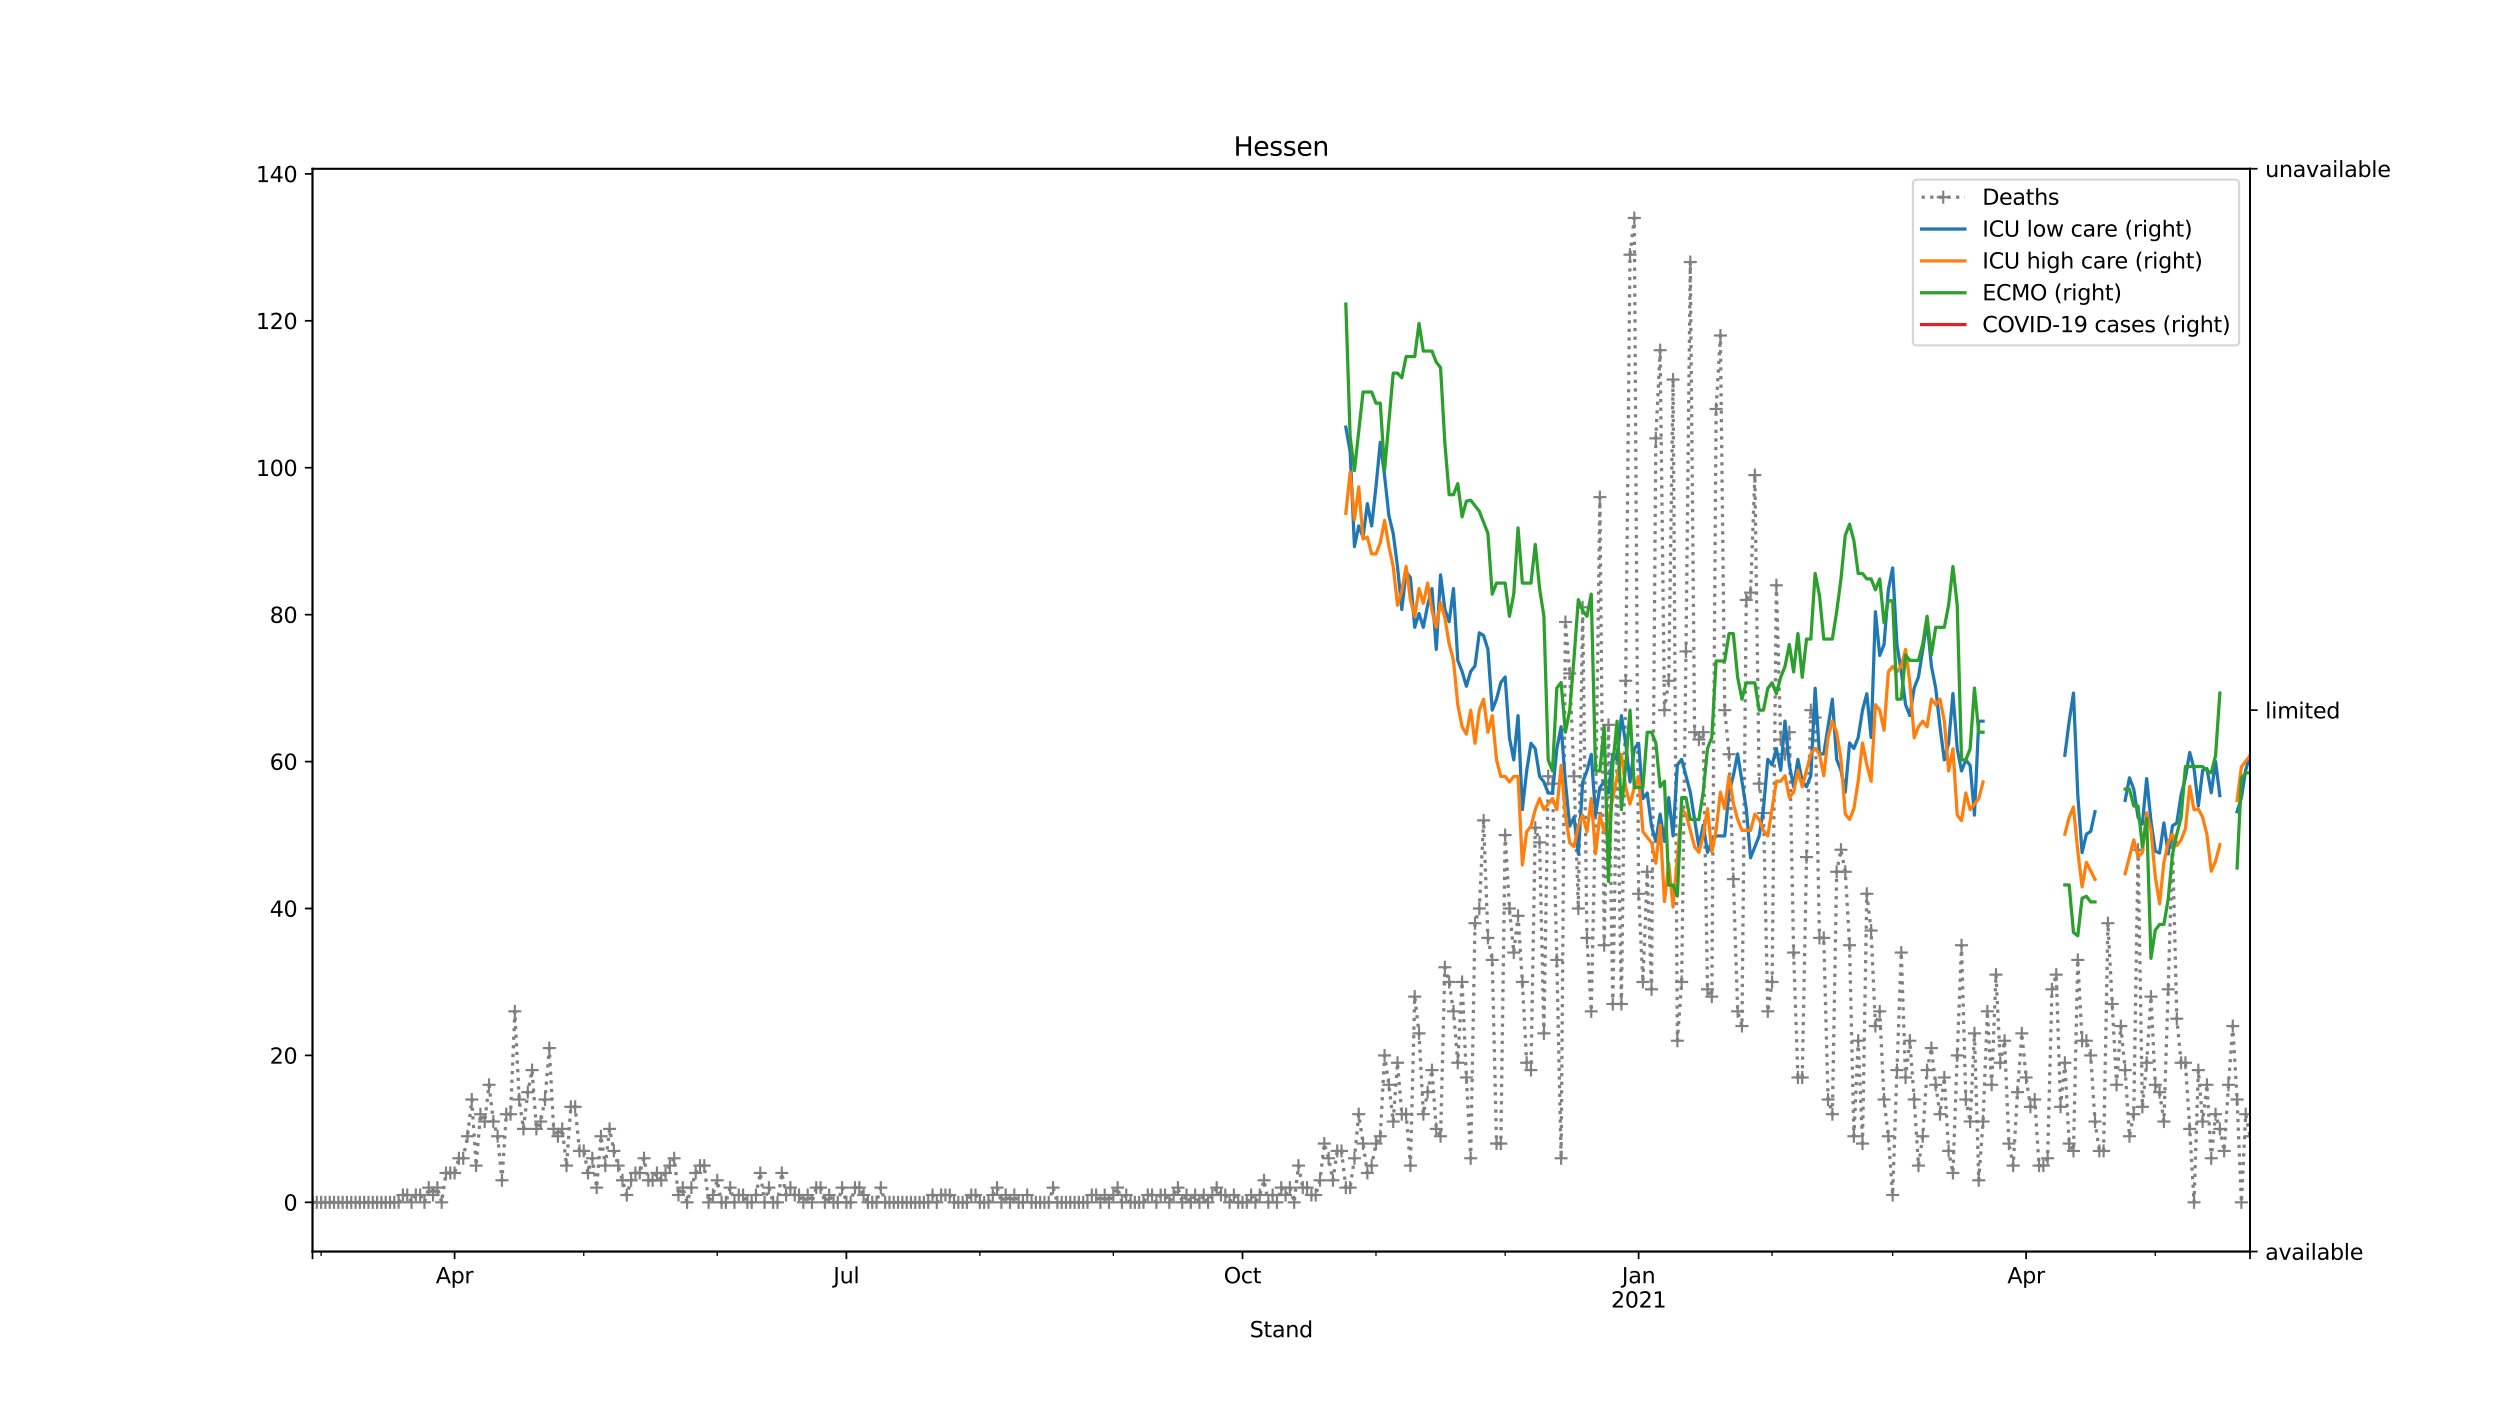 <?xml version="1.0" encoding="utf-8" standalone="no"?>
<!DOCTYPE svg PUBLIC "-//W3C//DTD SVG 1.1//EN"
  "http://www.w3.org/Graphics/SVG/1.1/DTD/svg11.dtd">
<svg height="648pt" version="1.1" viewBox="0 0 1152 648" width="1152pt" xmlns="http://www.w3.org/2000/svg" xmlns:xlink="http://www.w3.org/1999/xlink">
 <defs>
  <style type="text/css">*{stroke-linecap:butt;stroke-linejoin:round;}</style>
 </defs>
 <g id="figure_1">
  <g id="patch_1">
   <path d="M 0 648 
L 1152 648 
L 1152 0 
L 0 0 
z
" style="fill:#ffffff;"/>
  </g>
  <g id="axes_1">
   <g id="patch_2">
    <path d="M 144 576.72 
L 1036.8 576.72 
L 1036.8 77.76 
L 144 77.76 
z
" style="fill:#ffffff;"/>
   </g>
   <g id="matplotlib.axis_1">
    <g id="xtick_1">
     <g id="line2d_1">
      <defs>
       <path d="M 0 0 
L 0 3.5 
" id="mce4b7c7c5c" style="stroke:#000000;stroke-width:0.8;"/>
      </defs>
      <g>
       <use style="stroke:#000000;stroke-width:0.8;" x="144" xlink:href="#mce4b7c7c5c" y="576.72"/>
      </g>
     </g>
    </g>
    <g id="xtick_2">
     <g id="line2d_2">
      <g>
       <use style="stroke:#000000;stroke-width:0.8;" x="209.472" xlink:href="#mce4b7c7c5c" y="576.72"/>
      </g>
     </g>
     <g id="text_1">
      <!-- Apr -->
      <g transform="translate(200.822 591.318)scale(0.1 -0.1)">
       <defs>
        <path d="M 2188 4044 
L 1331 1722 
L 3047 1722 
L 2188 4044 
z
M 1831 4666 
L 2547 4666 
L 4325 0 
L 3669 0 
L 3244 1197 
L 1141 1197 
L 716 0 
L 50 0 
L 1831 4666 
z
" id="DejaVuSans-41" transform="scale(0.016)"/>
        <path d="M 1159 525 
L 1159 -1331 
L 581 -1331 
L 581 3500 
L 1159 3500 
L 1159 2969 
Q 1341 3281 1617 3432 
Q 1894 3584 2278 3584 
Q 2916 3584 3314 3078 
Q 3713 2572 3713 1747 
Q 3713 922 3314 415 
Q 2916 -91 2278 -91 
Q 1894 -91 1617 61 
Q 1341 213 1159 525 
z
M 3116 1747 
Q 3116 2381 2855 2742 
Q 2594 3103 2138 3103 
Q 1681 3103 1420 2742 
Q 1159 2381 1159 1747 
Q 1159 1113 1420 752 
Q 1681 391 2138 391 
Q 2594 391 2855 752 
Q 3116 1113 3116 1747 
z
" id="DejaVuSans-70" transform="scale(0.016)"/>
        <path d="M 2631 2963 
Q 2534 3019 2420 3045 
Q 2306 3072 2169 3072 
Q 1681 3072 1420 2755 
Q 1159 2438 1159 1844 
L 1159 0 
L 581 0 
L 581 3500 
L 1159 3500 
L 1159 2956 
Q 1341 3275 1631 3429 
Q 1922 3584 2338 3584 
Q 2397 3584 2469 3576 
Q 2541 3569 2628 3553 
L 2631 2963 
z
" id="DejaVuSans-72" transform="scale(0.016)"/>
       </defs>
       <use xlink:href="#DejaVuSans-41"/>
       <use x="68.408" xlink:href="#DejaVuSans-70"/>
       <use x="131.885" xlink:href="#DejaVuSans-72"/>
      </g>
     </g>
    </g>
    <g id="xtick_3">
     <g id="line2d_3">
      <g>
       <use style="stroke:#000000;stroke-width:0.8;" x="390.016" xlink:href="#mce4b7c7c5c" y="576.72"/>
      </g>
     </g>
     <g id="text_2">
      <!-- Jul -->
      <g transform="translate(383.983 591.318)scale(0.1 -0.1)">
       <defs>
        <path d="M 628 4666 
L 1259 4666 
L 1259 325 
Q 1259 -519 939 -900 
Q 619 -1281 -91 -1281 
L -331 -1281 
L -331 -750 
L -134 -750 
Q 284 -750 456 -515 
Q 628 -281 628 325 
L 628 4666 
z
" id="DejaVuSans-4a" transform="scale(0.016)"/>
        <path d="M 544 1381 
L 544 3500 
L 1119 3500 
L 1119 1403 
Q 1119 906 1312 657 
Q 1506 409 1894 409 
Q 2359 409 2629 706 
Q 2900 1003 2900 1516 
L 2900 3500 
L 3475 3500 
L 3475 0 
L 2900 0 
L 2900 538 
Q 2691 219 2414 64 
Q 2138 -91 1772 -91 
Q 1169 -91 856 284 
Q 544 659 544 1381 
z
M 1991 3584 
L 1991 3584 
z
" id="DejaVuSans-75" transform="scale(0.016)"/>
        <path d="M 603 4863 
L 1178 4863 
L 1178 0 
L 603 0 
L 603 4863 
z
" id="DejaVuSans-6c" transform="scale(0.016)"/>
       </defs>
       <use xlink:href="#DejaVuSans-4a"/>
       <use x="29.492" xlink:href="#DejaVuSans-75"/>
       <use x="92.871" xlink:href="#DejaVuSans-6c"/>
      </g>
     </g>
    </g>
    <g id="xtick_4">
     <g id="line2d_4">
      <g>
       <use style="stroke:#000000;stroke-width:0.8;" x="572.544" xlink:href="#mce4b7c7c5c" y="576.72"/>
      </g>
     </g>
     <g id="text_3">
      <!-- Oct -->
      <g transform="translate(563.899 591.318)scale(0.1 -0.1)">
       <defs>
        <path d="M 2522 4238 
Q 1834 4238 1429 3725 
Q 1025 3213 1025 2328 
Q 1025 1447 1429 934 
Q 1834 422 2522 422 
Q 3209 422 3611 934 
Q 4013 1447 4013 2328 
Q 4013 3213 3611 3725 
Q 3209 4238 2522 4238 
z
M 2522 4750 
Q 3503 4750 4090 4092 
Q 4678 3434 4678 2328 
Q 4678 1225 4090 567 
Q 3503 -91 2522 -91 
Q 1538 -91 948 565 
Q 359 1222 359 2328 
Q 359 3434 948 4092 
Q 1538 4750 2522 4750 
z
" id="DejaVuSans-4f" transform="scale(0.016)"/>
        <path d="M 3122 3366 
L 3122 2828 
Q 2878 2963 2633 3030 
Q 2388 3097 2138 3097 
Q 1578 3097 1268 2742 
Q 959 2388 959 1747 
Q 959 1106 1268 751 
Q 1578 397 2138 397 
Q 2388 397 2633 464 
Q 2878 531 3122 666 
L 3122 134 
Q 2881 22 2623 -34 
Q 2366 -91 2075 -91 
Q 1284 -91 818 406 
Q 353 903 353 1747 
Q 353 2603 823 3093 
Q 1294 3584 2113 3584 
Q 2378 3584 2631 3529 
Q 2884 3475 3122 3366 
z
" id="DejaVuSans-63" transform="scale(0.016)"/>
        <path d="M 1172 4494 
L 1172 3500 
L 2356 3500 
L 2356 3053 
L 1172 3053 
L 1172 1153 
Q 1172 725 1289 603 
Q 1406 481 1766 481 
L 2356 481 
L 2356 0 
L 1766 0 
Q 1100 0 847 248 
Q 594 497 594 1153 
L 594 3053 
L 172 3053 
L 172 3500 
L 594 3500 
L 594 4494 
L 1172 4494 
z
" id="DejaVuSans-74" transform="scale(0.016)"/>
       </defs>
       <use xlink:href="#DejaVuSans-4f"/>
       <use x="78.711" xlink:href="#DejaVuSans-63"/>
       <use x="133.691" xlink:href="#DejaVuSans-74"/>
      </g>
     </g>
    </g>
    <g id="xtick_5">
     <g id="line2d_5">
      <g>
       <use style="stroke:#000000;stroke-width:0.8;" x="755.072" xlink:href="#mce4b7c7c5c" y="576.72"/>
      </g>
     </g>
     <g id="text_4">
      <!-- Jan -->
      <g transform="translate(747.364 591.318)scale(0.1 -0.1)">
       <defs>
        <path d="M 2194 1759 
Q 1497 1759 1228 1600 
Q 959 1441 959 1056 
Q 959 750 1161 570 
Q 1363 391 1709 391 
Q 2188 391 2477 730 
Q 2766 1069 2766 1631 
L 2766 1759 
L 2194 1759 
z
M 3341 1997 
L 3341 0 
L 2766 0 
L 2766 531 
Q 2569 213 2275 61 
Q 1981 -91 1556 -91 
Q 1019 -91 701 211 
Q 384 513 384 1019 
Q 384 1609 779 1909 
Q 1175 2209 1959 2209 
L 2766 2209 
L 2766 2266 
Q 2766 2663 2505 2880 
Q 2244 3097 1772 3097 
Q 1472 3097 1187 3025 
Q 903 2953 641 2809 
L 641 3341 
Q 956 3463 1253 3523 
Q 1550 3584 1831 3584 
Q 2591 3584 2966 3190 
Q 3341 2797 3341 1997 
z
" id="DejaVuSans-61" transform="scale(0.016)"/>
        <path d="M 3513 2113 
L 3513 0 
L 2938 0 
L 2938 2094 
Q 2938 2591 2744 2837 
Q 2550 3084 2163 3084 
Q 1697 3084 1428 2787 
Q 1159 2491 1159 1978 
L 1159 0 
L 581 0 
L 581 3500 
L 1159 3500 
L 1159 2956 
Q 1366 3272 1645 3428 
Q 1925 3584 2291 3584 
Q 2894 3584 3203 3211 
Q 3513 2838 3513 2113 
z
" id="DejaVuSans-6e" transform="scale(0.016)"/>
       </defs>
       <use xlink:href="#DejaVuSans-4a"/>
       <use x="29.492" xlink:href="#DejaVuSans-61"/>
       <use x="90.771" xlink:href="#DejaVuSans-6e"/>
      </g>
      <!-- 2021 -->
      <g transform="translate(742.347 602.516)scale(0.1 -0.1)">
       <defs>
        <path d="M 1228 531 
L 3431 531 
L 3431 0 
L 469 0 
L 469 531 
Q 828 903 1448 1529 
Q 2069 2156 2228 2338 
Q 2531 2678 2651 2914 
Q 2772 3150 2772 3378 
Q 2772 3750 2511 3984 
Q 2250 4219 1831 4219 
Q 1534 4219 1204 4116 
Q 875 4013 500 3803 
L 500 4441 
Q 881 4594 1212 4672 
Q 1544 4750 1819 4750 
Q 2544 4750 2975 4387 
Q 3406 4025 3406 3419 
Q 3406 3131 3298 2873 
Q 3191 2616 2906 2266 
Q 2828 2175 2409 1742 
Q 1991 1309 1228 531 
z
" id="DejaVuSans-32" transform="scale(0.016)"/>
        <path d="M 2034 4250 
Q 1547 4250 1301 3770 
Q 1056 3291 1056 2328 
Q 1056 1369 1301 889 
Q 1547 409 2034 409 
Q 2525 409 2770 889 
Q 3016 1369 3016 2328 
Q 3016 3291 2770 3770 
Q 2525 4250 2034 4250 
z
M 2034 4750 
Q 2819 4750 3233 4129 
Q 3647 3509 3647 2328 
Q 3647 1150 3233 529 
Q 2819 -91 2034 -91 
Q 1250 -91 836 529 
Q 422 1150 422 2328 
Q 422 3509 836 4129 
Q 1250 4750 2034 4750 
z
" id="DejaVuSans-30" transform="scale(0.016)"/>
        <path d="M 794 531 
L 1825 531 
L 1825 4091 
L 703 3866 
L 703 4441 
L 1819 4666 
L 2450 4666 
L 2450 531 
L 3481 531 
L 3481 0 
L 794 0 
L 794 531 
z
" id="DejaVuSans-31" transform="scale(0.016)"/>
       </defs>
       <use xlink:href="#DejaVuSans-32"/>
       <use x="63.623" xlink:href="#DejaVuSans-30"/>
       <use x="127.246" xlink:href="#DejaVuSans-32"/>
       <use x="190.869" xlink:href="#DejaVuSans-31"/>
      </g>
     </g>
    </g>
    <g id="xtick_6">
     <g id="line2d_6">
      <g>
       <use style="stroke:#000000;stroke-width:0.8;" x="933.632" xlink:href="#mce4b7c7c5c" y="576.72"/>
      </g>
     </g>
     <g id="text_5">
      <!-- Apr -->
      <g transform="translate(924.982 591.318)scale(0.1 -0.1)">
       <use xlink:href="#DejaVuSans-41"/>
       <use x="68.408" xlink:href="#DejaVuSans-70"/>
       <use x="131.885" xlink:href="#DejaVuSans-72"/>
      </g>
     </g>
    </g>
    <g id="xtick_7">
     <g id="line2d_7">
      <g>
       <use style="stroke:#000000;stroke-width:0.8;" x="1036.8" xlink:href="#mce4b7c7c5c" y="576.72"/>
      </g>
     </g>
    </g>
    <g id="xtick_8">
     <g id="line2d_8">
      <defs>
       <path d="M 0 0 
L 0 2 
" id="m499018d7cd" style="stroke:#000000;stroke-width:0.6;"/>
      </defs>
      <g>
       <use style="stroke:#000000;stroke-width:0.6;" x="147.968" xlink:href="#m499018d7cd" y="576.72"/>
      </g>
     </g>
    </g>
    <g id="xtick_9">
     <g id="line2d_9">
      <g>
       <use style="stroke:#000000;stroke-width:0.6;" x="268.992" xlink:href="#m499018d7cd" y="576.72"/>
      </g>
     </g>
    </g>
    <g id="xtick_10">
     <g id="line2d_10">
      <g>
       <use style="stroke:#000000;stroke-width:0.6;" x="330.496" xlink:href="#m499018d7cd" y="576.72"/>
      </g>
     </g>
    </g>
    <g id="xtick_11">
     <g id="line2d_11">
      <g>
       <use style="stroke:#000000;stroke-width:0.6;" x="451.52" xlink:href="#m499018d7cd" y="576.72"/>
      </g>
     </g>
    </g>
    <g id="xtick_12">
     <g id="line2d_12">
      <g>
       <use style="stroke:#000000;stroke-width:0.6;" x="513.024" xlink:href="#m499018d7cd" y="576.72"/>
      </g>
     </g>
    </g>
    <g id="xtick_13">
     <g id="line2d_13">
      <g>
       <use style="stroke:#000000;stroke-width:0.6;" x="634.048" xlink:href="#m499018d7cd" y="576.72"/>
      </g>
     </g>
    </g>
    <g id="xtick_14">
     <g id="line2d_14">
      <g>
       <use style="stroke:#000000;stroke-width:0.6;" x="693.568" xlink:href="#m499018d7cd" y="576.72"/>
      </g>
     </g>
    </g>
    <g id="xtick_15">
     <g id="line2d_15">
      <g>
       <use style="stroke:#000000;stroke-width:0.6;" x="816.576" xlink:href="#m499018d7cd" y="576.72"/>
      </g>
     </g>
    </g>
    <g id="xtick_16">
     <g id="line2d_16">
      <g>
       <use style="stroke:#000000;stroke-width:0.6;" x="872.128" xlink:href="#m499018d7cd" y="576.72"/>
      </g>
     </g>
    </g>
    <g id="xtick_17">
     <g id="line2d_17">
      <g>
       <use style="stroke:#000000;stroke-width:0.6;" x="993.152" xlink:href="#m499018d7cd" y="576.72"/>
      </g>
     </g>
    </g>
    <g id="text_6">
     <!-- Stand -->
     <g transform="translate(575.859 616.194)scale(0.1 -0.1)">
      <defs>
       <path d="M 3425 4513 
L 3425 3897 
Q 3066 4069 2747 4153 
Q 2428 4238 2131 4238 
Q 1616 4238 1336 4038 
Q 1056 3838 1056 3469 
Q 1056 3159 1242 3001 
Q 1428 2844 1947 2747 
L 2328 2669 
Q 3034 2534 3370 2195 
Q 3706 1856 3706 1288 
Q 3706 609 3251 259 
Q 2797 -91 1919 -91 
Q 1588 -91 1214 -16 
Q 841 59 441 206 
L 441 856 
Q 825 641 1194 531 
Q 1563 422 1919 422 
Q 2459 422 2753 634 
Q 3047 847 3047 1241 
Q 3047 1584 2836 1778 
Q 2625 1972 2144 2069 
L 1759 2144 
Q 1053 2284 737 2584 
Q 422 2884 422 3419 
Q 422 4038 858 4394 
Q 1294 4750 2059 4750 
Q 2388 4750 2728 4690 
Q 3069 4631 3425 4513 
z
" id="DejaVuSans-53" transform="scale(0.016)"/>
       <path d="M 2906 2969 
L 2906 4863 
L 3481 4863 
L 3481 0 
L 2906 0 
L 2906 525 
Q 2725 213 2448 61 
Q 2172 -91 1784 -91 
Q 1150 -91 751 415 
Q 353 922 353 1747 
Q 353 2572 751 3078 
Q 1150 3584 1784 3584 
Q 2172 3584 2448 3432 
Q 2725 3281 2906 2969 
z
M 947 1747 
Q 947 1113 1208 752 
Q 1469 391 1925 391 
Q 2381 391 2643 752 
Q 2906 1113 2906 1747 
Q 2906 2381 2643 2742 
Q 2381 3103 1925 3103 
Q 1469 3103 1208 2742 
Q 947 2381 947 1747 
z
" id="DejaVuSans-64" transform="scale(0.016)"/>
      </defs>
      <use xlink:href="#DejaVuSans-53"/>
      <use x="63.477" xlink:href="#DejaVuSans-74"/>
      <use x="102.686" xlink:href="#DejaVuSans-61"/>
      <use x="163.965" xlink:href="#DejaVuSans-6e"/>
      <use x="227.344" xlink:href="#DejaVuSans-64"/>
     </g>
    </g>
   </g>
   <g id="matplotlib.axis_2">
    <g id="ytick_1">
     <g id="line2d_18">
      <defs>
       <path d="M 0 0 
L -3.5 0 
" id="mf16176f743" style="stroke:#000000;stroke-width:0.8;"/>
      </defs>
      <g>
       <use style="stroke:#000000;stroke-width:0.8;" x="144" xlink:href="#mf16176f743" y="554.04"/>
      </g>
     </g>
     <g id="text_7">
      <!-- 0 -->
      <g transform="translate(130.637 557.839)scale(0.1 -0.1)">
       <use xlink:href="#DejaVuSans-30"/>
      </g>
     </g>
    </g>
    <g id="ytick_2">
     <g id="line2d_19">
      <g>
       <use style="stroke:#000000;stroke-width:0.8;" x="144" xlink:href="#mf16176f743" y="486.339"/>
      </g>
     </g>
     <g id="text_8">
      <!-- 20 -->
      <g transform="translate(124.275 490.138)scale(0.1 -0.1)">
       <use xlink:href="#DejaVuSans-32"/>
       <use x="63.623" xlink:href="#DejaVuSans-30"/>
      </g>
     </g>
    </g>
    <g id="ytick_3">
     <g id="line2d_20">
      <g>
       <use style="stroke:#000000;stroke-width:0.8;" x="144" xlink:href="#mf16176f743" y="418.637"/>
      </g>
     </g>
     <g id="text_9">
      <!-- 40 -->
      <g transform="translate(124.275 422.436)scale(0.1 -0.1)">
       <defs>
        <path d="M 2419 4116 
L 825 1625 
L 2419 1625 
L 2419 4116 
z
M 2253 4666 
L 3047 4666 
L 3047 1625 
L 3713 1625 
L 3713 1100 
L 3047 1100 
L 3047 0 
L 2419 0 
L 2419 1100 
L 313 1100 
L 313 1709 
L 2253 4666 
z
" id="DejaVuSans-34" transform="scale(0.016)"/>
       </defs>
       <use xlink:href="#DejaVuSans-34"/>
       <use x="63.623" xlink:href="#DejaVuSans-30"/>
      </g>
     </g>
    </g>
    <g id="ytick_4">
     <g id="line2d_21">
      <g>
       <use style="stroke:#000000;stroke-width:0.8;" x="144" xlink:href="#mf16176f743" y="350.936"/>
      </g>
     </g>
     <g id="text_10">
      <!-- 60 -->
      <g transform="translate(124.275 354.735)scale(0.1 -0.1)">
       <defs>
        <path d="M 2113 2584 
Q 1688 2584 1439 2293 
Q 1191 2003 1191 1497 
Q 1191 994 1439 701 
Q 1688 409 2113 409 
Q 2538 409 2786 701 
Q 3034 994 3034 1497 
Q 3034 2003 2786 2293 
Q 2538 2584 2113 2584 
z
M 3366 4563 
L 3366 3988 
Q 3128 4100 2886 4159 
Q 2644 4219 2406 4219 
Q 1781 4219 1451 3797 
Q 1122 3375 1075 2522 
Q 1259 2794 1537 2939 
Q 1816 3084 2150 3084 
Q 2853 3084 3261 2657 
Q 3669 2231 3669 1497 
Q 3669 778 3244 343 
Q 2819 -91 2113 -91 
Q 1303 -91 875 529 
Q 447 1150 447 2328 
Q 447 3434 972 4092 
Q 1497 4750 2381 4750 
Q 2619 4750 2861 4703 
Q 3103 4656 3366 4563 
z
" id="DejaVuSans-36" transform="scale(0.016)"/>
       </defs>
       <use xlink:href="#DejaVuSans-36"/>
       <use x="63.623" xlink:href="#DejaVuSans-30"/>
      </g>
     </g>
    </g>
    <g id="ytick_5">
     <g id="line2d_22">
      <g>
       <use style="stroke:#000000;stroke-width:0.8;" x="144" xlink:href="#mf16176f743" y="283.234"/>
      </g>
     </g>
     <g id="text_11">
      <!-- 80 -->
      <g transform="translate(124.275 287.033)scale(0.1 -0.1)">
       <defs>
        <path d="M 2034 2216 
Q 1584 2216 1326 1975 
Q 1069 1734 1069 1313 
Q 1069 891 1326 650 
Q 1584 409 2034 409 
Q 2484 409 2743 651 
Q 3003 894 3003 1313 
Q 3003 1734 2745 1975 
Q 2488 2216 2034 2216 
z
M 1403 2484 
Q 997 2584 770 2862 
Q 544 3141 544 3541 
Q 544 4100 942 4425 
Q 1341 4750 2034 4750 
Q 2731 4750 3128 4425 
Q 3525 4100 3525 3541 
Q 3525 3141 3298 2862 
Q 3072 2584 2669 2484 
Q 3125 2378 3379 2068 
Q 3634 1759 3634 1313 
Q 3634 634 3220 271 
Q 2806 -91 2034 -91 
Q 1263 -91 848 271 
Q 434 634 434 1313 
Q 434 1759 690 2068 
Q 947 2378 1403 2484 
z
M 1172 3481 
Q 1172 3119 1398 2916 
Q 1625 2713 2034 2713 
Q 2441 2713 2670 2916 
Q 2900 3119 2900 3481 
Q 2900 3844 2670 4047 
Q 2441 4250 2034 4250 
Q 1625 4250 1398 4047 
Q 1172 3844 1172 3481 
z
" id="DejaVuSans-38" transform="scale(0.016)"/>
       </defs>
       <use xlink:href="#DejaVuSans-38"/>
       <use x="63.623" xlink:href="#DejaVuSans-30"/>
      </g>
     </g>
    </g>
    <g id="ytick_6">
     <g id="line2d_23">
      <g>
       <use style="stroke:#000000;stroke-width:0.8;" x="144" xlink:href="#mf16176f743" y="215.533"/>
      </g>
     </g>
     <g id="text_12">
      <!-- 100 -->
      <g transform="translate(117.912 219.332)scale(0.1 -0.1)">
       <use xlink:href="#DejaVuSans-31"/>
       <use x="63.623" xlink:href="#DejaVuSans-30"/>
       <use x="127.246" xlink:href="#DejaVuSans-30"/>
      </g>
     </g>
    </g>
    <g id="ytick_7">
     <g id="line2d_24">
      <g>
       <use style="stroke:#000000;stroke-width:0.8;" x="144" xlink:href="#mf16176f743" y="147.831"/>
      </g>
     </g>
     <g id="text_13">
      <!-- 120 -->
      <g transform="translate(117.912 151.63)scale(0.1 -0.1)">
       <use xlink:href="#DejaVuSans-31"/>
       <use x="63.623" xlink:href="#DejaVuSans-32"/>
       <use x="127.246" xlink:href="#DejaVuSans-30"/>
      </g>
     </g>
    </g>
    <g id="ytick_8">
     <g id="line2d_25">
      <g>
       <use style="stroke:#000000;stroke-width:0.8;" x="144" xlink:href="#mf16176f743" y="80.13"/>
      </g>
     </g>
     <g id="text_14">
      <!-- 140 -->
      <g transform="translate(117.912 83.929)scale(0.1 -0.1)">
       <use xlink:href="#DejaVuSans-31"/>
       <use x="63.623" xlink:href="#DejaVuSans-34"/>
       <use x="127.246" xlink:href="#DejaVuSans-30"/>
      </g>
     </g>
    </g>
   </g>
   <g id="line2d_26">
    <path clip-path="url(#p50f6b51e80)" d="M 144 554.04 
L 183.68 554.04 
L 185.664 550.655 
L 187.648 550.655 
L 189.632 554.04 
L 191.616 550.655 
L 193.6 550.655 
L 195.584 554.04 
L 197.568 547.27 
L 199.552 550.655 
L 201.536 547.27 
L 203.52 554.04 
L 205.504 540.5 
L 209.472 540.5 
L 211.456 533.73 
L 213.44 533.73 
L 215.424 523.574 
L 217.408 506.649 
L 219.392 537.115 
L 221.376 513.419 
L 223.36 516.804 
L 225.344 499.879 
L 227.328 516.804 
L 229.312 523.574 
L 231.296 543.885 
L 233.28 513.419 
L 235.264 513.419 
L 237.248 466.028 
L 239.232 506.649 
L 241.216 520.189 
L 243.2 503.264 
L 245.184 493.109 
L 247.168 520.189 
L 249.152 516.804 
L 251.136 506.649 
L 253.12 482.953 
L 255.104 520.189 
L 257.088 523.574 
L 259.072 520.189 
L 261.056 537.115 
L 263.04 510.034 
L 265.024 510.034 
L 267.008 530.344 
L 268.992 530.344 
L 270.976 540.5 
L 272.96 533.73 
L 274.944 547.27 
L 276.928 523.574 
L 278.912 537.115 
L 280.896 520.189 
L 282.88 530.344 
L 288.832 550.655 
L 290.816 543.885 
L 292.8 540.5 
L 294.784 540.5 
L 296.768 533.73 
L 298.752 543.885 
L 300.736 543.885 
L 302.72 540.5 
L 304.704 543.885 
L 310.656 533.73 
L 312.64 550.655 
L 314.624 547.27 
L 316.608 554.04 
L 320.576 540.5 
L 322.56 537.115 
L 324.544 537.115 
L 326.528 554.04 
L 328.512 550.655 
L 330.496 543.885 
L 332.48 554.04 
L 334.464 554.04 
L 336.448 547.27 
L 338.432 554.04 
L 340.416 550.655 
L 342.4 550.655 
L 344.384 554.04 
L 346.368 554.04 
L 348.352 550.655 
L 350.336 540.5 
L 352.32 554.04 
L 354.304 547.27 
L 356.288 554.04 
L 358.272 554.04 
L 360.256 540.5 
L 362.24 550.655 
L 364.224 547.27 
L 366.208 550.655 
L 368.192 550.655 
L 370.176 554.04 
L 372.16 550.655 
L 374.144 554.04 
L 376.128 547.27 
L 378.112 547.27 
L 380.096 554.04 
L 382.08 550.655 
L 384.064 554.04 
L 386.048 554.04 
L 388.032 547.27 
L 390.016 554.04 
L 392 554.04 
L 393.984 547.27 
L 395.968 547.27 
L 399.936 554.04 
L 403.904 554.04 
L 405.888 547.27 
L 407.872 554.04 
L 427.712 554.04 
L 429.696 550.655 
L 431.68 554.04 
L 433.664 550.655 
L 437.632 550.655 
L 439.616 554.04 
L 445.568 554.04 
L 447.552 550.655 
L 449.536 550.655 
L 451.52 554.04 
L 455.488 554.04 
L 459.456 547.27 
L 461.44 554.04 
L 463.424 550.655 
L 465.408 554.04 
L 467.392 550.655 
L 469.376 554.04 
L 471.36 554.04 
L 473.344 550.655 
L 475.328 554.04 
L 483.264 554.04 
L 485.248 547.27 
L 487.232 554.04 
L 501.12 554.04 
L 503.104 550.655 
L 505.088 550.655 
L 507.072 554.04 
L 509.056 550.655 
L 511.04 554.04 
L 515.008 547.27 
L 516.992 554.04 
L 518.976 550.655 
L 520.96 554.04 
L 526.912 554.04 
L 528.896 550.655 
L 530.88 550.655 
L 532.864 554.04 
L 534.848 550.655 
L 536.832 550.655 
L 538.816 554.04 
L 542.784 547.27 
L 544.768 554.04 
L 546.752 550.655 
L 548.736 554.04 
L 550.72 550.655 
L 552.704 554.04 
L 554.688 550.655 
L 556.672 554.04 
L 560.64 547.27 
L 562.624 550.655 
L 564.608 550.655 
L 566.592 554.04 
L 568.576 550.655 
L 570.56 554.04 
L 574.528 554.04 
L 576.512 550.655 
L 578.496 554.04 
L 580.48 550.655 
L 582.464 543.885 
L 584.448 554.04 
L 586.432 550.655 
L 588.416 554.04 
L 590.4 547.27 
L 592.384 550.655 
L 594.368 547.27 
L 596.352 554.04 
L 598.336 537.115 
L 600.32 547.27 
L 602.304 547.27 
L 604.288 550.655 
L 606.272 550.655 
L 608.256 543.885 
L 610.24 526.959 
L 612.224 533.73 
L 614.208 543.885 
L 616.192 530.344 
L 618.176 530.344 
L 620.16 547.27 
L 622.144 547.27 
L 624.128 533.73 
L 626.112 513.419 
L 630.08 540.5 
L 632.064 537.115 
L 634.048 526.959 
L 636.032 523.574 
L 638.016 486.339 
L 640 499.879 
L 641.984 516.804 
L 643.968 489.724 
L 645.952 513.419 
L 647.936 513.419 
L 649.92 537.115 
L 651.904 459.258 
L 653.888 476.183 
L 655.872 513.419 
L 659.84 493.109 
L 661.824 520.189 
L 663.808 523.574 
L 665.792 445.718 
L 667.776 452.488 
L 669.76 466.028 
L 671.744 489.724 
L 673.728 452.488 
L 675.712 496.494 
L 677.696 533.73 
L 679.68 425.407 
L 681.664 418.637 
L 683.648 378.016 
L 685.632 432.177 
L 687.616 442.333 
L 689.6 526.959 
L 691.584 526.959 
L 693.568 384.786 
L 695.552 418.637 
L 697.536 438.947 
L 699.52 422.022 
L 701.504 452.488 
L 703.488 489.724 
L 705.472 493.109 
L 707.456 381.401 
L 709.44 388.171 
L 711.424 476.183 
L 713.408 357.706 
L 715.392 361.091 
L 717.376 442.333 
L 719.36 533.73 
L 721.344 286.619 
L 723.328 310.315 
L 725.312 357.706 
L 727.296 418.637 
L 729.28 279.849 
L 731.264 432.177 
L 733.248 466.028 
L 735.232 374.631 
L 737.216 229.073 
L 739.2 435.562 
L 741.184 334.01 
L 743.168 462.643 
L 745.152 347.55 
L 747.136 462.643 
L 749.12 313.7 
L 751.104 117.365 
L 753.088 100.44 
L 755.072 411.867 
L 757.056 452.488 
L 759.04 401.712 
L 761.024 455.873 
L 763.008 201.992 
L 764.992 161.371 
L 766.976 327.24 
L 768.96 313.7 
L 770.944 174.912 
L 772.928 479.568 
L 774.912 452.488 
L 776.896 300.159 
L 778.88 120.75 
L 780.864 337.395 
L 782.848 340.78 
L 784.832 337.395 
L 786.816 455.873 
L 788.8 459.258 
L 790.784 188.452 
L 792.768 154.601 
L 794.752 327.24 
L 796.736 347.55 
L 798.72 405.097 
L 800.704 466.028 
L 802.688 472.798 
L 804.672 276.464 
L 806.656 273.079 
L 808.64 218.918 
L 810.624 361.091 
L 812.608 374.631 
L 814.592 466.028 
L 816.576 452.488 
L 818.56 269.694 
L 820.544 340.78 
L 822.528 347.55 
L 824.512 337.395 
L 826.496 438.947 
L 828.48 496.494 
L 830.464 496.494 
L 832.448 394.941 
L 834.432 327.24 
L 836.416 330.625 
L 838.4 432.177 
L 840.384 432.177 
L 842.368 506.649 
L 844.352 513.419 
L 846.336 401.712 
L 848.32 391.556 
L 850.304 401.712 
L 852.288 435.562 
L 854.272 523.574 
L 856.256 479.568 
L 858.24 526.959 
L 860.224 411.867 
L 862.208 428.792 
L 864.192 472.798 
L 866.176 466.028 
L 868.16 506.649 
L 870.144 523.574 
L 872.128 550.655 
L 874.112 493.109 
L 876.096 438.947 
L 878.08 496.494 
L 880.064 479.568 
L 882.048 506.649 
L 884.032 537.115 
L 886.016 523.574 
L 888 493.109 
L 889.984 482.953 
L 891.968 499.879 
L 893.952 513.419 
L 895.936 496.494 
L 897.92 530.344 
L 899.904 540.5 
L 901.888 486.339 
L 903.872 435.562 
L 905.856 506.649 
L 907.84 516.804 
L 909.824 476.183 
L 911.808 543.885 
L 913.792 516.804 
L 915.776 466.028 
L 917.76 499.879 
L 919.744 449.103 
L 921.728 489.724 
L 923.712 479.568 
L 925.696 526.959 
L 927.68 537.115 
L 929.664 503.264 
L 931.648 476.183 
L 933.632 496.494 
L 935.616 510.034 
L 937.6 506.649 
L 939.584 537.115 
L 941.568 537.115 
L 943.552 533.73 
L 945.536 455.873 
L 947.52 449.103 
L 949.504 510.034 
L 951.488 489.724 
L 953.472 526.959 
L 955.456 530.344 
L 957.44 442.333 
L 959.424 479.568 
L 961.408 479.568 
L 963.392 486.339 
L 965.376 516.804 
L 967.36 530.344 
L 969.344 530.344 
L 971.328 425.407 
L 975.296 499.879 
L 977.28 472.798 
L 979.264 493.109 
L 981.248 523.574 
L 983.232 513.419 
L 985.216 391.556 
L 987.2 510.034 
L 989.184 489.724 
L 991.168 459.258 
L 993.152 499.879 
L 995.136 503.264 
L 997.12 516.804 
L 999.104 455.873 
L 1001.088 388.171 
L 1003.072 469.413 
L 1005.056 489.724 
L 1007.04 489.724 
L 1009.024 520.189 
L 1011.008 554.04 
L 1012.992 493.109 
L 1014.976 516.804 
L 1016.96 499.879 
L 1018.944 533.73 
L 1020.928 513.419 
L 1022.912 520.189 
L 1024.896 530.344 
L 1026.88 499.879 
L 1028.864 472.798 
L 1030.848 506.649 
L 1032.832 554.04 
L 1034.816 513.419 
L 1036.8 523.574 
L 1036.8 523.574 
" style="fill:none;stroke:#808080;stroke-dasharray:1.5,2.475;stroke-dashoffset:0;stroke-width:1.5;"/>
    <defs>
     <path d="M -3 0 
L 3 0 
M 0 3 
L 0 -3 
" id="m6ed26c1e85" style="stroke:#808080;"/>
    </defs>
    <g clip-path="url(#p50f6b51e80)">
     <use style="fill:#808080;stroke:#808080;" x="144" xlink:href="#m6ed26c1e85" y="554.04"/>
     <use style="fill:#808080;stroke:#808080;" x="145.984" xlink:href="#m6ed26c1e85" y="554.04"/>
     <use style="fill:#808080;stroke:#808080;" x="147.968" xlink:href="#m6ed26c1e85" y="554.04"/>
     <use style="fill:#808080;stroke:#808080;" x="149.952" xlink:href="#m6ed26c1e85" y="554.04"/>
     <use style="fill:#808080;stroke:#808080;" x="151.936" xlink:href="#m6ed26c1e85" y="554.04"/>
     <use style="fill:#808080;stroke:#808080;" x="153.92" xlink:href="#m6ed26c1e85" y="554.04"/>
     <use style="fill:#808080;stroke:#808080;" x="155.904" xlink:href="#m6ed26c1e85" y="554.04"/>
     <use style="fill:#808080;stroke:#808080;" x="157.888" xlink:href="#m6ed26c1e85" y="554.04"/>
     <use style="fill:#808080;stroke:#808080;" x="159.872" xlink:href="#m6ed26c1e85" y="554.04"/>
     <use style="fill:#808080;stroke:#808080;" x="161.856" xlink:href="#m6ed26c1e85" y="554.04"/>
     <use style="fill:#808080;stroke:#808080;" x="163.84" xlink:href="#m6ed26c1e85" y="554.04"/>
     <use style="fill:#808080;stroke:#808080;" x="165.824" xlink:href="#m6ed26c1e85" y="554.04"/>
     <use style="fill:#808080;stroke:#808080;" x="167.808" xlink:href="#m6ed26c1e85" y="554.04"/>
     <use style="fill:#808080;stroke:#808080;" x="169.792" xlink:href="#m6ed26c1e85" y="554.04"/>
     <use style="fill:#808080;stroke:#808080;" x="171.776" xlink:href="#m6ed26c1e85" y="554.04"/>
     <use style="fill:#808080;stroke:#808080;" x="173.76" xlink:href="#m6ed26c1e85" y="554.04"/>
     <use style="fill:#808080;stroke:#808080;" x="175.744" xlink:href="#m6ed26c1e85" y="554.04"/>
     <use style="fill:#808080;stroke:#808080;" x="177.728" xlink:href="#m6ed26c1e85" y="554.04"/>
     <use style="fill:#808080;stroke:#808080;" x="179.712" xlink:href="#m6ed26c1e85" y="554.04"/>
     <use style="fill:#808080;stroke:#808080;" x="181.696" xlink:href="#m6ed26c1e85" y="554.04"/>
     <use style="fill:#808080;stroke:#808080;" x="183.68" xlink:href="#m6ed26c1e85" y="554.04"/>
     <use style="fill:#808080;stroke:#808080;" x="185.664" xlink:href="#m6ed26c1e85" y="550.655"/>
     <use style="fill:#808080;stroke:#808080;" x="187.648" xlink:href="#m6ed26c1e85" y="550.655"/>
     <use style="fill:#808080;stroke:#808080;" x="189.632" xlink:href="#m6ed26c1e85" y="554.04"/>
     <use style="fill:#808080;stroke:#808080;" x="191.616" xlink:href="#m6ed26c1e85" y="550.655"/>
     <use style="fill:#808080;stroke:#808080;" x="193.6" xlink:href="#m6ed26c1e85" y="550.655"/>
     <use style="fill:#808080;stroke:#808080;" x="195.584" xlink:href="#m6ed26c1e85" y="554.04"/>
     <use style="fill:#808080;stroke:#808080;" x="197.568" xlink:href="#m6ed26c1e85" y="547.27"/>
     <use style="fill:#808080;stroke:#808080;" x="199.552" xlink:href="#m6ed26c1e85" y="550.655"/>
     <use style="fill:#808080;stroke:#808080;" x="201.536" xlink:href="#m6ed26c1e85" y="547.27"/>
     <use style="fill:#808080;stroke:#808080;" x="203.52" xlink:href="#m6ed26c1e85" y="554.04"/>
     <use style="fill:#808080;stroke:#808080;" x="205.504" xlink:href="#m6ed26c1e85" y="540.5"/>
     <use style="fill:#808080;stroke:#808080;" x="207.488" xlink:href="#m6ed26c1e85" y="540.5"/>
     <use style="fill:#808080;stroke:#808080;" x="209.472" xlink:href="#m6ed26c1e85" y="540.5"/>
     <use style="fill:#808080;stroke:#808080;" x="211.456" xlink:href="#m6ed26c1e85" y="533.73"/>
     <use style="fill:#808080;stroke:#808080;" x="213.44" xlink:href="#m6ed26c1e85" y="533.73"/>
     <use style="fill:#808080;stroke:#808080;" x="215.424" xlink:href="#m6ed26c1e85" y="523.574"/>
     <use style="fill:#808080;stroke:#808080;" x="217.408" xlink:href="#m6ed26c1e85" y="506.649"/>
     <use style="fill:#808080;stroke:#808080;" x="219.392" xlink:href="#m6ed26c1e85" y="537.115"/>
     <use style="fill:#808080;stroke:#808080;" x="221.376" xlink:href="#m6ed26c1e85" y="513.419"/>
     <use style="fill:#808080;stroke:#808080;" x="223.36" xlink:href="#m6ed26c1e85" y="516.804"/>
     <use style="fill:#808080;stroke:#808080;" x="225.344" xlink:href="#m6ed26c1e85" y="499.879"/>
     <use style="fill:#808080;stroke:#808080;" x="227.328" xlink:href="#m6ed26c1e85" y="516.804"/>
     <use style="fill:#808080;stroke:#808080;" x="229.312" xlink:href="#m6ed26c1e85" y="523.574"/>
     <use style="fill:#808080;stroke:#808080;" x="231.296" xlink:href="#m6ed26c1e85" y="543.885"/>
     <use style="fill:#808080;stroke:#808080;" x="233.28" xlink:href="#m6ed26c1e85" y="513.419"/>
     <use style="fill:#808080;stroke:#808080;" x="235.264" xlink:href="#m6ed26c1e85" y="513.419"/>
     <use style="fill:#808080;stroke:#808080;" x="237.248" xlink:href="#m6ed26c1e85" y="466.028"/>
     <use style="fill:#808080;stroke:#808080;" x="239.232" xlink:href="#m6ed26c1e85" y="506.649"/>
     <use style="fill:#808080;stroke:#808080;" x="241.216" xlink:href="#m6ed26c1e85" y="520.189"/>
     <use style="fill:#808080;stroke:#808080;" x="243.2" xlink:href="#m6ed26c1e85" y="503.264"/>
     <use style="fill:#808080;stroke:#808080;" x="245.184" xlink:href="#m6ed26c1e85" y="493.109"/>
     <use style="fill:#808080;stroke:#808080;" x="247.168" xlink:href="#m6ed26c1e85" y="520.189"/>
     <use style="fill:#808080;stroke:#808080;" x="249.152" xlink:href="#m6ed26c1e85" y="516.804"/>
     <use style="fill:#808080;stroke:#808080;" x="251.136" xlink:href="#m6ed26c1e85" y="506.649"/>
     <use style="fill:#808080;stroke:#808080;" x="253.12" xlink:href="#m6ed26c1e85" y="482.953"/>
     <use style="fill:#808080;stroke:#808080;" x="255.104" xlink:href="#m6ed26c1e85" y="520.189"/>
     <use style="fill:#808080;stroke:#808080;" x="257.088" xlink:href="#m6ed26c1e85" y="523.574"/>
     <use style="fill:#808080;stroke:#808080;" x="259.072" xlink:href="#m6ed26c1e85" y="520.189"/>
     <use style="fill:#808080;stroke:#808080;" x="261.056" xlink:href="#m6ed26c1e85" y="537.115"/>
     <use style="fill:#808080;stroke:#808080;" x="263.04" xlink:href="#m6ed26c1e85" y="510.034"/>
     <use style="fill:#808080;stroke:#808080;" x="265.024" xlink:href="#m6ed26c1e85" y="510.034"/>
     <use style="fill:#808080;stroke:#808080;" x="267.008" xlink:href="#m6ed26c1e85" y="530.344"/>
     <use style="fill:#808080;stroke:#808080;" x="268.992" xlink:href="#m6ed26c1e85" y="530.344"/>
     <use style="fill:#808080;stroke:#808080;" x="270.976" xlink:href="#m6ed26c1e85" y="540.5"/>
     <use style="fill:#808080;stroke:#808080;" x="272.96" xlink:href="#m6ed26c1e85" y="533.73"/>
     <use style="fill:#808080;stroke:#808080;" x="274.944" xlink:href="#m6ed26c1e85" y="547.27"/>
     <use style="fill:#808080;stroke:#808080;" x="276.928" xlink:href="#m6ed26c1e85" y="523.574"/>
     <use style="fill:#808080;stroke:#808080;" x="278.912" xlink:href="#m6ed26c1e85" y="537.115"/>
     <use style="fill:#808080;stroke:#808080;" x="280.896" xlink:href="#m6ed26c1e85" y="520.189"/>
     <use style="fill:#808080;stroke:#808080;" x="282.88" xlink:href="#m6ed26c1e85" y="530.344"/>
     <use style="fill:#808080;stroke:#808080;" x="284.864" xlink:href="#m6ed26c1e85" y="537.115"/>
     <use style="fill:#808080;stroke:#808080;" x="286.848" xlink:href="#m6ed26c1e85" y="543.885"/>
     <use style="fill:#808080;stroke:#808080;" x="288.832" xlink:href="#m6ed26c1e85" y="550.655"/>
     <use style="fill:#808080;stroke:#808080;" x="290.816" xlink:href="#m6ed26c1e85" y="543.885"/>
     <use style="fill:#808080;stroke:#808080;" x="292.8" xlink:href="#m6ed26c1e85" y="540.5"/>
     <use style="fill:#808080;stroke:#808080;" x="294.784" xlink:href="#m6ed26c1e85" y="540.5"/>
     <use style="fill:#808080;stroke:#808080;" x="296.768" xlink:href="#m6ed26c1e85" y="533.73"/>
     <use style="fill:#808080;stroke:#808080;" x="298.752" xlink:href="#m6ed26c1e85" y="543.885"/>
     <use style="fill:#808080;stroke:#808080;" x="300.736" xlink:href="#m6ed26c1e85" y="543.885"/>
     <use style="fill:#808080;stroke:#808080;" x="302.72" xlink:href="#m6ed26c1e85" y="540.5"/>
     <use style="fill:#808080;stroke:#808080;" x="304.704" xlink:href="#m6ed26c1e85" y="543.885"/>
     <use style="fill:#808080;stroke:#808080;" x="306.688" xlink:href="#m6ed26c1e85" y="540.5"/>
     <use style="fill:#808080;stroke:#808080;" x="308.672" xlink:href="#m6ed26c1e85" y="537.115"/>
     <use style="fill:#808080;stroke:#808080;" x="310.656" xlink:href="#m6ed26c1e85" y="533.73"/>
     <use style="fill:#808080;stroke:#808080;" x="312.64" xlink:href="#m6ed26c1e85" y="550.655"/>
     <use style="fill:#808080;stroke:#808080;" x="314.624" xlink:href="#m6ed26c1e85" y="547.27"/>
     <use style="fill:#808080;stroke:#808080;" x="316.608" xlink:href="#m6ed26c1e85" y="554.04"/>
     <use style="fill:#808080;stroke:#808080;" x="318.592" xlink:href="#m6ed26c1e85" y="547.27"/>
     <use style="fill:#808080;stroke:#808080;" x="320.576" xlink:href="#m6ed26c1e85" y="540.5"/>
     <use style="fill:#808080;stroke:#808080;" x="322.56" xlink:href="#m6ed26c1e85" y="537.115"/>
     <use style="fill:#808080;stroke:#808080;" x="324.544" xlink:href="#m6ed26c1e85" y="537.115"/>
     <use style="fill:#808080;stroke:#808080;" x="326.528" xlink:href="#m6ed26c1e85" y="554.04"/>
     <use style="fill:#808080;stroke:#808080;" x="328.512" xlink:href="#m6ed26c1e85" y="550.655"/>
     <use style="fill:#808080;stroke:#808080;" x="330.496" xlink:href="#m6ed26c1e85" y="543.885"/>
     <use style="fill:#808080;stroke:#808080;" x="332.48" xlink:href="#m6ed26c1e85" y="554.04"/>
     <use style="fill:#808080;stroke:#808080;" x="334.464" xlink:href="#m6ed26c1e85" y="554.04"/>
     <use style="fill:#808080;stroke:#808080;" x="336.448" xlink:href="#m6ed26c1e85" y="547.27"/>
     <use style="fill:#808080;stroke:#808080;" x="338.432" xlink:href="#m6ed26c1e85" y="554.04"/>
     <use style="fill:#808080;stroke:#808080;" x="340.416" xlink:href="#m6ed26c1e85" y="550.655"/>
     <use style="fill:#808080;stroke:#808080;" x="342.4" xlink:href="#m6ed26c1e85" y="550.655"/>
     <use style="fill:#808080;stroke:#808080;" x="344.384" xlink:href="#m6ed26c1e85" y="554.04"/>
     <use style="fill:#808080;stroke:#808080;" x="346.368" xlink:href="#m6ed26c1e85" y="554.04"/>
     <use style="fill:#808080;stroke:#808080;" x="348.352" xlink:href="#m6ed26c1e85" y="550.655"/>
     <use style="fill:#808080;stroke:#808080;" x="350.336" xlink:href="#m6ed26c1e85" y="540.5"/>
     <use style="fill:#808080;stroke:#808080;" x="352.32" xlink:href="#m6ed26c1e85" y="554.04"/>
     <use style="fill:#808080;stroke:#808080;" x="354.304" xlink:href="#m6ed26c1e85" y="547.27"/>
     <use style="fill:#808080;stroke:#808080;" x="356.288" xlink:href="#m6ed26c1e85" y="554.04"/>
     <use style="fill:#808080;stroke:#808080;" x="358.272" xlink:href="#m6ed26c1e85" y="554.04"/>
     <use style="fill:#808080;stroke:#808080;" x="360.256" xlink:href="#m6ed26c1e85" y="540.5"/>
     <use style="fill:#808080;stroke:#808080;" x="362.24" xlink:href="#m6ed26c1e85" y="550.655"/>
     <use style="fill:#808080;stroke:#808080;" x="364.224" xlink:href="#m6ed26c1e85" y="547.27"/>
     <use style="fill:#808080;stroke:#808080;" x="366.208" xlink:href="#m6ed26c1e85" y="550.655"/>
     <use style="fill:#808080;stroke:#808080;" x="368.192" xlink:href="#m6ed26c1e85" y="550.655"/>
     <use style="fill:#808080;stroke:#808080;" x="370.176" xlink:href="#m6ed26c1e85" y="554.04"/>
     <use style="fill:#808080;stroke:#808080;" x="372.16" xlink:href="#m6ed26c1e85" y="550.655"/>
     <use style="fill:#808080;stroke:#808080;" x="374.144" xlink:href="#m6ed26c1e85" y="554.04"/>
     <use style="fill:#808080;stroke:#808080;" x="376.128" xlink:href="#m6ed26c1e85" y="547.27"/>
     <use style="fill:#808080;stroke:#808080;" x="378.112" xlink:href="#m6ed26c1e85" y="547.27"/>
     <use style="fill:#808080;stroke:#808080;" x="380.096" xlink:href="#m6ed26c1e85" y="554.04"/>
     <use style="fill:#808080;stroke:#808080;" x="382.08" xlink:href="#m6ed26c1e85" y="550.655"/>
     <use style="fill:#808080;stroke:#808080;" x="384.064" xlink:href="#m6ed26c1e85" y="554.04"/>
     <use style="fill:#808080;stroke:#808080;" x="386.048" xlink:href="#m6ed26c1e85" y="554.04"/>
     <use style="fill:#808080;stroke:#808080;" x="388.032" xlink:href="#m6ed26c1e85" y="547.27"/>
     <use style="fill:#808080;stroke:#808080;" x="390.016" xlink:href="#m6ed26c1e85" y="554.04"/>
     <use style="fill:#808080;stroke:#808080;" x="392" xlink:href="#m6ed26c1e85" y="554.04"/>
     <use style="fill:#808080;stroke:#808080;" x="393.984" xlink:href="#m6ed26c1e85" y="547.27"/>
     <use style="fill:#808080;stroke:#808080;" x="395.968" xlink:href="#m6ed26c1e85" y="547.27"/>
     <use style="fill:#808080;stroke:#808080;" x="397.952" xlink:href="#m6ed26c1e85" y="550.655"/>
     <use style="fill:#808080;stroke:#808080;" x="399.936" xlink:href="#m6ed26c1e85" y="554.04"/>
     <use style="fill:#808080;stroke:#808080;" x="401.92" xlink:href="#m6ed26c1e85" y="554.04"/>
     <use style="fill:#808080;stroke:#808080;" x="403.904" xlink:href="#m6ed26c1e85" y="554.04"/>
     <use style="fill:#808080;stroke:#808080;" x="405.888" xlink:href="#m6ed26c1e85" y="547.27"/>
     <use style="fill:#808080;stroke:#808080;" x="407.872" xlink:href="#m6ed26c1e85" y="554.04"/>
     <use style="fill:#808080;stroke:#808080;" x="409.856" xlink:href="#m6ed26c1e85" y="554.04"/>
     <use style="fill:#808080;stroke:#808080;" x="411.84" xlink:href="#m6ed26c1e85" y="554.04"/>
     <use style="fill:#808080;stroke:#808080;" x="413.824" xlink:href="#m6ed26c1e85" y="554.04"/>
     <use style="fill:#808080;stroke:#808080;" x="415.808" xlink:href="#m6ed26c1e85" y="554.04"/>
     <use style="fill:#808080;stroke:#808080;" x="417.792" xlink:href="#m6ed26c1e85" y="554.04"/>
     <use style="fill:#808080;stroke:#808080;" x="419.776" xlink:href="#m6ed26c1e85" y="554.04"/>
     <use style="fill:#808080;stroke:#808080;" x="421.76" xlink:href="#m6ed26c1e85" y="554.04"/>
     <use style="fill:#808080;stroke:#808080;" x="423.744" xlink:href="#m6ed26c1e85" y="554.04"/>
     <use style="fill:#808080;stroke:#808080;" x="425.728" xlink:href="#m6ed26c1e85" y="554.04"/>
     <use style="fill:#808080;stroke:#808080;" x="427.712" xlink:href="#m6ed26c1e85" y="554.04"/>
     <use style="fill:#808080;stroke:#808080;" x="429.696" xlink:href="#m6ed26c1e85" y="550.655"/>
     <use style="fill:#808080;stroke:#808080;" x="431.68" xlink:href="#m6ed26c1e85" y="554.04"/>
     <use style="fill:#808080;stroke:#808080;" x="433.664" xlink:href="#m6ed26c1e85" y="550.655"/>
     <use style="fill:#808080;stroke:#808080;" x="435.648" xlink:href="#m6ed26c1e85" y="550.655"/>
     <use style="fill:#808080;stroke:#808080;" x="437.632" xlink:href="#m6ed26c1e85" y="550.655"/>
     <use style="fill:#808080;stroke:#808080;" x="439.616" xlink:href="#m6ed26c1e85" y="554.04"/>
     <use style="fill:#808080;stroke:#808080;" x="441.6" xlink:href="#m6ed26c1e85" y="554.04"/>
     <use style="fill:#808080;stroke:#808080;" x="443.584" xlink:href="#m6ed26c1e85" y="554.04"/>
     <use style="fill:#808080;stroke:#808080;" x="445.568" xlink:href="#m6ed26c1e85" y="554.04"/>
     <use style="fill:#808080;stroke:#808080;" x="447.552" xlink:href="#m6ed26c1e85" y="550.655"/>
     <use style="fill:#808080;stroke:#808080;" x="449.536" xlink:href="#m6ed26c1e85" y="550.655"/>
     <use style="fill:#808080;stroke:#808080;" x="451.52" xlink:href="#m6ed26c1e85" y="554.04"/>
     <use style="fill:#808080;stroke:#808080;" x="453.504" xlink:href="#m6ed26c1e85" y="554.04"/>
     <use style="fill:#808080;stroke:#808080;" x="455.488" xlink:href="#m6ed26c1e85" y="554.04"/>
     <use style="fill:#808080;stroke:#808080;" x="457.472" xlink:href="#m6ed26c1e85" y="550.655"/>
     <use style="fill:#808080;stroke:#808080;" x="459.456" xlink:href="#m6ed26c1e85" y="547.27"/>
     <use style="fill:#808080;stroke:#808080;" x="461.44" xlink:href="#m6ed26c1e85" y="554.04"/>
     <use style="fill:#808080;stroke:#808080;" x="463.424" xlink:href="#m6ed26c1e85" y="550.655"/>
     <use style="fill:#808080;stroke:#808080;" x="465.408" xlink:href="#m6ed26c1e85" y="554.04"/>
     <use style="fill:#808080;stroke:#808080;" x="467.392" xlink:href="#m6ed26c1e85" y="550.655"/>
     <use style="fill:#808080;stroke:#808080;" x="469.376" xlink:href="#m6ed26c1e85" y="554.04"/>
     <use style="fill:#808080;stroke:#808080;" x="471.36" xlink:href="#m6ed26c1e85" y="554.04"/>
     <use style="fill:#808080;stroke:#808080;" x="473.344" xlink:href="#m6ed26c1e85" y="550.655"/>
     <use style="fill:#808080;stroke:#808080;" x="475.328" xlink:href="#m6ed26c1e85" y="554.04"/>
     <use style="fill:#808080;stroke:#808080;" x="477.312" xlink:href="#m6ed26c1e85" y="554.04"/>
     <use style="fill:#808080;stroke:#808080;" x="479.296" xlink:href="#m6ed26c1e85" y="554.04"/>
     <use style="fill:#808080;stroke:#808080;" x="481.28" xlink:href="#m6ed26c1e85" y="554.04"/>
     <use style="fill:#808080;stroke:#808080;" x="483.264" xlink:href="#m6ed26c1e85" y="554.04"/>
     <use style="fill:#808080;stroke:#808080;" x="485.248" xlink:href="#m6ed26c1e85" y="547.27"/>
     <use style="fill:#808080;stroke:#808080;" x="487.232" xlink:href="#m6ed26c1e85" y="554.04"/>
     <use style="fill:#808080;stroke:#808080;" x="489.216" xlink:href="#m6ed26c1e85" y="554.04"/>
     <use style="fill:#808080;stroke:#808080;" x="491.2" xlink:href="#m6ed26c1e85" y="554.04"/>
     <use style="fill:#808080;stroke:#808080;" x="493.184" xlink:href="#m6ed26c1e85" y="554.04"/>
     <use style="fill:#808080;stroke:#808080;" x="495.168" xlink:href="#m6ed26c1e85" y="554.04"/>
     <use style="fill:#808080;stroke:#808080;" x="497.152" xlink:href="#m6ed26c1e85" y="554.04"/>
     <use style="fill:#808080;stroke:#808080;" x="499.136" xlink:href="#m6ed26c1e85" y="554.04"/>
     <use style="fill:#808080;stroke:#808080;" x="501.12" xlink:href="#m6ed26c1e85" y="554.04"/>
     <use style="fill:#808080;stroke:#808080;" x="503.104" xlink:href="#m6ed26c1e85" y="550.655"/>
     <use style="fill:#808080;stroke:#808080;" x="505.088" xlink:href="#m6ed26c1e85" y="550.655"/>
     <use style="fill:#808080;stroke:#808080;" x="507.072" xlink:href="#m6ed26c1e85" y="554.04"/>
     <use style="fill:#808080;stroke:#808080;" x="509.056" xlink:href="#m6ed26c1e85" y="550.655"/>
     <use style="fill:#808080;stroke:#808080;" x="511.04" xlink:href="#m6ed26c1e85" y="554.04"/>
     <use style="fill:#808080;stroke:#808080;" x="513.024" xlink:href="#m6ed26c1e85" y="550.655"/>
     <use style="fill:#808080;stroke:#808080;" x="515.008" xlink:href="#m6ed26c1e85" y="547.27"/>
     <use style="fill:#808080;stroke:#808080;" x="516.992" xlink:href="#m6ed26c1e85" y="554.04"/>
     <use style="fill:#808080;stroke:#808080;" x="518.976" xlink:href="#m6ed26c1e85" y="550.655"/>
     <use style="fill:#808080;stroke:#808080;" x="520.96" xlink:href="#m6ed26c1e85" y="554.04"/>
     <use style="fill:#808080;stroke:#808080;" x="522.944" xlink:href="#m6ed26c1e85" y="554.04"/>
     <use style="fill:#808080;stroke:#808080;" x="524.928" xlink:href="#m6ed26c1e85" y="554.04"/>
     <use style="fill:#808080;stroke:#808080;" x="526.912" xlink:href="#m6ed26c1e85" y="554.04"/>
     <use style="fill:#808080;stroke:#808080;" x="528.896" xlink:href="#m6ed26c1e85" y="550.655"/>
     <use style="fill:#808080;stroke:#808080;" x="530.88" xlink:href="#m6ed26c1e85" y="550.655"/>
     <use style="fill:#808080;stroke:#808080;" x="532.864" xlink:href="#m6ed26c1e85" y="554.04"/>
     <use style="fill:#808080;stroke:#808080;" x="534.848" xlink:href="#m6ed26c1e85" y="550.655"/>
     <use style="fill:#808080;stroke:#808080;" x="536.832" xlink:href="#m6ed26c1e85" y="550.655"/>
     <use style="fill:#808080;stroke:#808080;" x="538.816" xlink:href="#m6ed26c1e85" y="554.04"/>
     <use style="fill:#808080;stroke:#808080;" x="540.8" xlink:href="#m6ed26c1e85" y="550.655"/>
     <use style="fill:#808080;stroke:#808080;" x="542.784" xlink:href="#m6ed26c1e85" y="547.27"/>
     <use style="fill:#808080;stroke:#808080;" x="544.768" xlink:href="#m6ed26c1e85" y="554.04"/>
     <use style="fill:#808080;stroke:#808080;" x="546.752" xlink:href="#m6ed26c1e85" y="550.655"/>
     <use style="fill:#808080;stroke:#808080;" x="548.736" xlink:href="#m6ed26c1e85" y="554.04"/>
     <use style="fill:#808080;stroke:#808080;" x="550.72" xlink:href="#m6ed26c1e85" y="550.655"/>
     <use style="fill:#808080;stroke:#808080;" x="552.704" xlink:href="#m6ed26c1e85" y="554.04"/>
     <use style="fill:#808080;stroke:#808080;" x="554.688" xlink:href="#m6ed26c1e85" y="550.655"/>
     <use style="fill:#808080;stroke:#808080;" x="556.672" xlink:href="#m6ed26c1e85" y="554.04"/>
     <use style="fill:#808080;stroke:#808080;" x="558.656" xlink:href="#m6ed26c1e85" y="550.655"/>
     <use style="fill:#808080;stroke:#808080;" x="560.64" xlink:href="#m6ed26c1e85" y="547.27"/>
     <use style="fill:#808080;stroke:#808080;" x="562.624" xlink:href="#m6ed26c1e85" y="550.655"/>
     <use style="fill:#808080;stroke:#808080;" x="564.608" xlink:href="#m6ed26c1e85" y="550.655"/>
     <use style="fill:#808080;stroke:#808080;" x="566.592" xlink:href="#m6ed26c1e85" y="554.04"/>
     <use style="fill:#808080;stroke:#808080;" x="568.576" xlink:href="#m6ed26c1e85" y="550.655"/>
     <use style="fill:#808080;stroke:#808080;" x="570.56" xlink:href="#m6ed26c1e85" y="554.04"/>
     <use style="fill:#808080;stroke:#808080;" x="572.544" xlink:href="#m6ed26c1e85" y="554.04"/>
     <use style="fill:#808080;stroke:#808080;" x="574.528" xlink:href="#m6ed26c1e85" y="554.04"/>
     <use style="fill:#808080;stroke:#808080;" x="576.512" xlink:href="#m6ed26c1e85" y="550.655"/>
     <use style="fill:#808080;stroke:#808080;" x="578.496" xlink:href="#m6ed26c1e85" y="554.04"/>
     <use style="fill:#808080;stroke:#808080;" x="580.48" xlink:href="#m6ed26c1e85" y="550.655"/>
     <use style="fill:#808080;stroke:#808080;" x="582.464" xlink:href="#m6ed26c1e85" y="543.885"/>
     <use style="fill:#808080;stroke:#808080;" x="584.448" xlink:href="#m6ed26c1e85" y="554.04"/>
     <use style="fill:#808080;stroke:#808080;" x="586.432" xlink:href="#m6ed26c1e85" y="550.655"/>
     <use style="fill:#808080;stroke:#808080;" x="588.416" xlink:href="#m6ed26c1e85" y="554.04"/>
     <use style="fill:#808080;stroke:#808080;" x="590.4" xlink:href="#m6ed26c1e85" y="547.27"/>
     <use style="fill:#808080;stroke:#808080;" x="592.384" xlink:href="#m6ed26c1e85" y="550.655"/>
     <use style="fill:#808080;stroke:#808080;" x="594.368" xlink:href="#m6ed26c1e85" y="547.27"/>
     <use style="fill:#808080;stroke:#808080;" x="596.352" xlink:href="#m6ed26c1e85" y="554.04"/>
     <use style="fill:#808080;stroke:#808080;" x="598.336" xlink:href="#m6ed26c1e85" y="537.115"/>
     <use style="fill:#808080;stroke:#808080;" x="600.32" xlink:href="#m6ed26c1e85" y="547.27"/>
     <use style="fill:#808080;stroke:#808080;" x="602.304" xlink:href="#m6ed26c1e85" y="547.27"/>
     <use style="fill:#808080;stroke:#808080;" x="604.288" xlink:href="#m6ed26c1e85" y="550.655"/>
     <use style="fill:#808080;stroke:#808080;" x="606.272" xlink:href="#m6ed26c1e85" y="550.655"/>
     <use style="fill:#808080;stroke:#808080;" x="608.256" xlink:href="#m6ed26c1e85" y="543.885"/>
     <use style="fill:#808080;stroke:#808080;" x="610.24" xlink:href="#m6ed26c1e85" y="526.959"/>
     <use style="fill:#808080;stroke:#808080;" x="612.224" xlink:href="#m6ed26c1e85" y="533.73"/>
     <use style="fill:#808080;stroke:#808080;" x="614.208" xlink:href="#m6ed26c1e85" y="543.885"/>
     <use style="fill:#808080;stroke:#808080;" x="616.192" xlink:href="#m6ed26c1e85" y="530.344"/>
     <use style="fill:#808080;stroke:#808080;" x="618.176" xlink:href="#m6ed26c1e85" y="530.344"/>
     <use style="fill:#808080;stroke:#808080;" x="620.16" xlink:href="#m6ed26c1e85" y="547.27"/>
     <use style="fill:#808080;stroke:#808080;" x="622.144" xlink:href="#m6ed26c1e85" y="547.27"/>
     <use style="fill:#808080;stroke:#808080;" x="624.128" xlink:href="#m6ed26c1e85" y="533.73"/>
     <use style="fill:#808080;stroke:#808080;" x="626.112" xlink:href="#m6ed26c1e85" y="513.419"/>
     <use style="fill:#808080;stroke:#808080;" x="628.096" xlink:href="#m6ed26c1e85" y="526.959"/>
     <use style="fill:#808080;stroke:#808080;" x="630.08" xlink:href="#m6ed26c1e85" y="540.5"/>
     <use style="fill:#808080;stroke:#808080;" x="632.064" xlink:href="#m6ed26c1e85" y="537.115"/>
     <use style="fill:#808080;stroke:#808080;" x="634.048" xlink:href="#m6ed26c1e85" y="526.959"/>
     <use style="fill:#808080;stroke:#808080;" x="636.032" xlink:href="#m6ed26c1e85" y="523.574"/>
     <use style="fill:#808080;stroke:#808080;" x="638.016" xlink:href="#m6ed26c1e85" y="486.339"/>
     <use style="fill:#808080;stroke:#808080;" x="640" xlink:href="#m6ed26c1e85" y="499.879"/>
     <use style="fill:#808080;stroke:#808080;" x="641.984" xlink:href="#m6ed26c1e85" y="516.804"/>
     <use style="fill:#808080;stroke:#808080;" x="643.968" xlink:href="#m6ed26c1e85" y="489.724"/>
     <use style="fill:#808080;stroke:#808080;" x="645.952" xlink:href="#m6ed26c1e85" y="513.419"/>
     <use style="fill:#808080;stroke:#808080;" x="647.936" xlink:href="#m6ed26c1e85" y="513.419"/>
     <use style="fill:#808080;stroke:#808080;" x="649.92" xlink:href="#m6ed26c1e85" y="537.115"/>
     <use style="fill:#808080;stroke:#808080;" x="651.904" xlink:href="#m6ed26c1e85" y="459.258"/>
     <use style="fill:#808080;stroke:#808080;" x="653.888" xlink:href="#m6ed26c1e85" y="476.183"/>
     <use style="fill:#808080;stroke:#808080;" x="655.872" xlink:href="#m6ed26c1e85" y="513.419"/>
     <use style="fill:#808080;stroke:#808080;" x="657.856" xlink:href="#m6ed26c1e85" y="503.264"/>
     <use style="fill:#808080;stroke:#808080;" x="659.84" xlink:href="#m6ed26c1e85" y="493.109"/>
     <use style="fill:#808080;stroke:#808080;" x="661.824" xlink:href="#m6ed26c1e85" y="520.189"/>
     <use style="fill:#808080;stroke:#808080;" x="663.808" xlink:href="#m6ed26c1e85" y="523.574"/>
     <use style="fill:#808080;stroke:#808080;" x="665.792" xlink:href="#m6ed26c1e85" y="445.718"/>
     <use style="fill:#808080;stroke:#808080;" x="667.776" xlink:href="#m6ed26c1e85" y="452.488"/>
     <use style="fill:#808080;stroke:#808080;" x="669.76" xlink:href="#m6ed26c1e85" y="466.028"/>
     <use style="fill:#808080;stroke:#808080;" x="671.744" xlink:href="#m6ed26c1e85" y="489.724"/>
     <use style="fill:#808080;stroke:#808080;" x="673.728" xlink:href="#m6ed26c1e85" y="452.488"/>
     <use style="fill:#808080;stroke:#808080;" x="675.712" xlink:href="#m6ed26c1e85" y="496.494"/>
     <use style="fill:#808080;stroke:#808080;" x="677.696" xlink:href="#m6ed26c1e85" y="533.73"/>
     <use style="fill:#808080;stroke:#808080;" x="679.68" xlink:href="#m6ed26c1e85" y="425.407"/>
     <use style="fill:#808080;stroke:#808080;" x="681.664" xlink:href="#m6ed26c1e85" y="418.637"/>
     <use style="fill:#808080;stroke:#808080;" x="683.648" xlink:href="#m6ed26c1e85" y="378.016"/>
     <use style="fill:#808080;stroke:#808080;" x="685.632" xlink:href="#m6ed26c1e85" y="432.177"/>
     <use style="fill:#808080;stroke:#808080;" x="687.616" xlink:href="#m6ed26c1e85" y="442.333"/>
     <use style="fill:#808080;stroke:#808080;" x="689.6" xlink:href="#m6ed26c1e85" y="526.959"/>
     <use style="fill:#808080;stroke:#808080;" x="691.584" xlink:href="#m6ed26c1e85" y="526.959"/>
     <use style="fill:#808080;stroke:#808080;" x="693.568" xlink:href="#m6ed26c1e85" y="384.786"/>
     <use style="fill:#808080;stroke:#808080;" x="695.552" xlink:href="#m6ed26c1e85" y="418.637"/>
     <use style="fill:#808080;stroke:#808080;" x="697.536" xlink:href="#m6ed26c1e85" y="438.947"/>
     <use style="fill:#808080;stroke:#808080;" x="699.52" xlink:href="#m6ed26c1e85" y="422.022"/>
     <use style="fill:#808080;stroke:#808080;" x="701.504" xlink:href="#m6ed26c1e85" y="452.488"/>
     <use style="fill:#808080;stroke:#808080;" x="703.488" xlink:href="#m6ed26c1e85" y="489.724"/>
     <use style="fill:#808080;stroke:#808080;" x="705.472" xlink:href="#m6ed26c1e85" y="493.109"/>
     <use style="fill:#808080;stroke:#808080;" x="707.456" xlink:href="#m6ed26c1e85" y="381.401"/>
     <use style="fill:#808080;stroke:#808080;" x="709.44" xlink:href="#m6ed26c1e85" y="388.171"/>
     <use style="fill:#808080;stroke:#808080;" x="711.424" xlink:href="#m6ed26c1e85" y="476.183"/>
     <use style="fill:#808080;stroke:#808080;" x="713.408" xlink:href="#m6ed26c1e85" y="357.706"/>
     <use style="fill:#808080;stroke:#808080;" x="715.392" xlink:href="#m6ed26c1e85" y="361.091"/>
     <use style="fill:#808080;stroke:#808080;" x="717.376" xlink:href="#m6ed26c1e85" y="442.333"/>
     <use style="fill:#808080;stroke:#808080;" x="719.36" xlink:href="#m6ed26c1e85" y="533.73"/>
     <use style="fill:#808080;stroke:#808080;" x="721.344" xlink:href="#m6ed26c1e85" y="286.619"/>
     <use style="fill:#808080;stroke:#808080;" x="723.328" xlink:href="#m6ed26c1e85" y="310.315"/>
     <use style="fill:#808080;stroke:#808080;" x="725.312" xlink:href="#m6ed26c1e85" y="357.706"/>
     <use style="fill:#808080;stroke:#808080;" x="727.296" xlink:href="#m6ed26c1e85" y="418.637"/>
     <use style="fill:#808080;stroke:#808080;" x="729.28" xlink:href="#m6ed26c1e85" y="279.849"/>
     <use style="fill:#808080;stroke:#808080;" x="731.264" xlink:href="#m6ed26c1e85" y="432.177"/>
     <use style="fill:#808080;stroke:#808080;" x="733.248" xlink:href="#m6ed26c1e85" y="466.028"/>
     <use style="fill:#808080;stroke:#808080;" x="735.232" xlink:href="#m6ed26c1e85" y="374.631"/>
     <use style="fill:#808080;stroke:#808080;" x="737.216" xlink:href="#m6ed26c1e85" y="229.073"/>
     <use style="fill:#808080;stroke:#808080;" x="739.2" xlink:href="#m6ed26c1e85" y="435.562"/>
     <use style="fill:#808080;stroke:#808080;" x="741.184" xlink:href="#m6ed26c1e85" y="334.01"/>
     <use style="fill:#808080;stroke:#808080;" x="743.168" xlink:href="#m6ed26c1e85" y="462.643"/>
     <use style="fill:#808080;stroke:#808080;" x="745.152" xlink:href="#m6ed26c1e85" y="347.55"/>
     <use style="fill:#808080;stroke:#808080;" x="747.136" xlink:href="#m6ed26c1e85" y="462.643"/>
     <use style="fill:#808080;stroke:#808080;" x="749.12" xlink:href="#m6ed26c1e85" y="313.7"/>
     <use style="fill:#808080;stroke:#808080;" x="751.104" xlink:href="#m6ed26c1e85" y="117.365"/>
     <use style="fill:#808080;stroke:#808080;" x="753.088" xlink:href="#m6ed26c1e85" y="100.44"/>
     <use style="fill:#808080;stroke:#808080;" x="755.072" xlink:href="#m6ed26c1e85" y="411.867"/>
     <use style="fill:#808080;stroke:#808080;" x="757.056" xlink:href="#m6ed26c1e85" y="452.488"/>
     <use style="fill:#808080;stroke:#808080;" x="759.04" xlink:href="#m6ed26c1e85" y="401.712"/>
     <use style="fill:#808080;stroke:#808080;" x="761.024" xlink:href="#m6ed26c1e85" y="455.873"/>
     <use style="fill:#808080;stroke:#808080;" x="763.008" xlink:href="#m6ed26c1e85" y="201.992"/>
     <use style="fill:#808080;stroke:#808080;" x="764.992" xlink:href="#m6ed26c1e85" y="161.371"/>
     <use style="fill:#808080;stroke:#808080;" x="766.976" xlink:href="#m6ed26c1e85" y="327.24"/>
     <use style="fill:#808080;stroke:#808080;" x="768.96" xlink:href="#m6ed26c1e85" y="313.7"/>
     <use style="fill:#808080;stroke:#808080;" x="770.944" xlink:href="#m6ed26c1e85" y="174.912"/>
     <use style="fill:#808080;stroke:#808080;" x="772.928" xlink:href="#m6ed26c1e85" y="479.568"/>
     <use style="fill:#808080;stroke:#808080;" x="774.912" xlink:href="#m6ed26c1e85" y="452.488"/>
     <use style="fill:#808080;stroke:#808080;" x="776.896" xlink:href="#m6ed26c1e85" y="300.159"/>
     <use style="fill:#808080;stroke:#808080;" x="778.88" xlink:href="#m6ed26c1e85" y="120.75"/>
     <use style="fill:#808080;stroke:#808080;" x="780.864" xlink:href="#m6ed26c1e85" y="337.395"/>
     <use style="fill:#808080;stroke:#808080;" x="782.848" xlink:href="#m6ed26c1e85" y="340.78"/>
     <use style="fill:#808080;stroke:#808080;" x="784.832" xlink:href="#m6ed26c1e85" y="337.395"/>
     <use style="fill:#808080;stroke:#808080;" x="786.816" xlink:href="#m6ed26c1e85" y="455.873"/>
     <use style="fill:#808080;stroke:#808080;" x="788.8" xlink:href="#m6ed26c1e85" y="459.258"/>
     <use style="fill:#808080;stroke:#808080;" x="790.784" xlink:href="#m6ed26c1e85" y="188.452"/>
     <use style="fill:#808080;stroke:#808080;" x="792.768" xlink:href="#m6ed26c1e85" y="154.601"/>
     <use style="fill:#808080;stroke:#808080;" x="794.752" xlink:href="#m6ed26c1e85" y="327.24"/>
     <use style="fill:#808080;stroke:#808080;" x="796.736" xlink:href="#m6ed26c1e85" y="347.55"/>
     <use style="fill:#808080;stroke:#808080;" x="798.72" xlink:href="#m6ed26c1e85" y="405.097"/>
     <use style="fill:#808080;stroke:#808080;" x="800.704" xlink:href="#m6ed26c1e85" y="466.028"/>
     <use style="fill:#808080;stroke:#808080;" x="802.688" xlink:href="#m6ed26c1e85" y="472.798"/>
     <use style="fill:#808080;stroke:#808080;" x="804.672" xlink:href="#m6ed26c1e85" y="276.464"/>
     <use style="fill:#808080;stroke:#808080;" x="806.656" xlink:href="#m6ed26c1e85" y="273.079"/>
     <use style="fill:#808080;stroke:#808080;" x="808.64" xlink:href="#m6ed26c1e85" y="218.918"/>
     <use style="fill:#808080;stroke:#808080;" x="810.624" xlink:href="#m6ed26c1e85" y="361.091"/>
     <use style="fill:#808080;stroke:#808080;" x="812.608" xlink:href="#m6ed26c1e85" y="374.631"/>
     <use style="fill:#808080;stroke:#808080;" x="814.592" xlink:href="#m6ed26c1e85" y="466.028"/>
     <use style="fill:#808080;stroke:#808080;" x="816.576" xlink:href="#m6ed26c1e85" y="452.488"/>
     <use style="fill:#808080;stroke:#808080;" x="818.56" xlink:href="#m6ed26c1e85" y="269.694"/>
     <use style="fill:#808080;stroke:#808080;" x="820.544" xlink:href="#m6ed26c1e85" y="340.78"/>
     <use style="fill:#808080;stroke:#808080;" x="822.528" xlink:href="#m6ed26c1e85" y="347.55"/>
     <use style="fill:#808080;stroke:#808080;" x="824.512" xlink:href="#m6ed26c1e85" y="337.395"/>
     <use style="fill:#808080;stroke:#808080;" x="826.496" xlink:href="#m6ed26c1e85" y="438.947"/>
     <use style="fill:#808080;stroke:#808080;" x="828.48" xlink:href="#m6ed26c1e85" y="496.494"/>
     <use style="fill:#808080;stroke:#808080;" x="830.464" xlink:href="#m6ed26c1e85" y="496.494"/>
     <use style="fill:#808080;stroke:#808080;" x="832.448" xlink:href="#m6ed26c1e85" y="394.941"/>
     <use style="fill:#808080;stroke:#808080;" x="834.432" xlink:href="#m6ed26c1e85" y="327.24"/>
     <use style="fill:#808080;stroke:#808080;" x="836.416" xlink:href="#m6ed26c1e85" y="330.625"/>
     <use style="fill:#808080;stroke:#808080;" x="838.4" xlink:href="#m6ed26c1e85" y="432.177"/>
     <use style="fill:#808080;stroke:#808080;" x="840.384" xlink:href="#m6ed26c1e85" y="432.177"/>
     <use style="fill:#808080;stroke:#808080;" x="842.368" xlink:href="#m6ed26c1e85" y="506.649"/>
     <use style="fill:#808080;stroke:#808080;" x="844.352" xlink:href="#m6ed26c1e85" y="513.419"/>
     <use style="fill:#808080;stroke:#808080;" x="846.336" xlink:href="#m6ed26c1e85" y="401.712"/>
     <use style="fill:#808080;stroke:#808080;" x="848.32" xlink:href="#m6ed26c1e85" y="391.556"/>
     <use style="fill:#808080;stroke:#808080;" x="850.304" xlink:href="#m6ed26c1e85" y="401.712"/>
     <use style="fill:#808080;stroke:#808080;" x="852.288" xlink:href="#m6ed26c1e85" y="435.562"/>
     <use style="fill:#808080;stroke:#808080;" x="854.272" xlink:href="#m6ed26c1e85" y="523.574"/>
     <use style="fill:#808080;stroke:#808080;" x="856.256" xlink:href="#m6ed26c1e85" y="479.568"/>
     <use style="fill:#808080;stroke:#808080;" x="858.24" xlink:href="#m6ed26c1e85" y="526.959"/>
     <use style="fill:#808080;stroke:#808080;" x="860.224" xlink:href="#m6ed26c1e85" y="411.867"/>
     <use style="fill:#808080;stroke:#808080;" x="862.208" xlink:href="#m6ed26c1e85" y="428.792"/>
     <use style="fill:#808080;stroke:#808080;" x="864.192" xlink:href="#m6ed26c1e85" y="472.798"/>
     <use style="fill:#808080;stroke:#808080;" x="866.176" xlink:href="#m6ed26c1e85" y="466.028"/>
     <use style="fill:#808080;stroke:#808080;" x="868.16" xlink:href="#m6ed26c1e85" y="506.649"/>
     <use style="fill:#808080;stroke:#808080;" x="870.144" xlink:href="#m6ed26c1e85" y="523.574"/>
     <use style="fill:#808080;stroke:#808080;" x="872.128" xlink:href="#m6ed26c1e85" y="550.655"/>
     <use style="fill:#808080;stroke:#808080;" x="874.112" xlink:href="#m6ed26c1e85" y="493.109"/>
     <use style="fill:#808080;stroke:#808080;" x="876.096" xlink:href="#m6ed26c1e85" y="438.947"/>
     <use style="fill:#808080;stroke:#808080;" x="878.08" xlink:href="#m6ed26c1e85" y="496.494"/>
     <use style="fill:#808080;stroke:#808080;" x="880.064" xlink:href="#m6ed26c1e85" y="479.568"/>
     <use style="fill:#808080;stroke:#808080;" x="882.048" xlink:href="#m6ed26c1e85" y="506.649"/>
     <use style="fill:#808080;stroke:#808080;" x="884.032" xlink:href="#m6ed26c1e85" y="537.115"/>
     <use style="fill:#808080;stroke:#808080;" x="886.016" xlink:href="#m6ed26c1e85" y="523.574"/>
     <use style="fill:#808080;stroke:#808080;" x="888" xlink:href="#m6ed26c1e85" y="493.109"/>
     <use style="fill:#808080;stroke:#808080;" x="889.984" xlink:href="#m6ed26c1e85" y="482.953"/>
     <use style="fill:#808080;stroke:#808080;" x="891.968" xlink:href="#m6ed26c1e85" y="499.879"/>
     <use style="fill:#808080;stroke:#808080;" x="893.952" xlink:href="#m6ed26c1e85" y="513.419"/>
     <use style="fill:#808080;stroke:#808080;" x="895.936" xlink:href="#m6ed26c1e85" y="496.494"/>
     <use style="fill:#808080;stroke:#808080;" x="897.92" xlink:href="#m6ed26c1e85" y="530.344"/>
     <use style="fill:#808080;stroke:#808080;" x="899.904" xlink:href="#m6ed26c1e85" y="540.5"/>
     <use style="fill:#808080;stroke:#808080;" x="901.888" xlink:href="#m6ed26c1e85" y="486.339"/>
     <use style="fill:#808080;stroke:#808080;" x="903.872" xlink:href="#m6ed26c1e85" y="435.562"/>
     <use style="fill:#808080;stroke:#808080;" x="905.856" xlink:href="#m6ed26c1e85" y="506.649"/>
     <use style="fill:#808080;stroke:#808080;" x="907.84" xlink:href="#m6ed26c1e85" y="516.804"/>
     <use style="fill:#808080;stroke:#808080;" x="909.824" xlink:href="#m6ed26c1e85" y="476.183"/>
     <use style="fill:#808080;stroke:#808080;" x="911.808" xlink:href="#m6ed26c1e85" y="543.885"/>
     <use style="fill:#808080;stroke:#808080;" x="913.792" xlink:href="#m6ed26c1e85" y="516.804"/>
     <use style="fill:#808080;stroke:#808080;" x="915.776" xlink:href="#m6ed26c1e85" y="466.028"/>
     <use style="fill:#808080;stroke:#808080;" x="917.76" xlink:href="#m6ed26c1e85" y="499.879"/>
     <use style="fill:#808080;stroke:#808080;" x="919.744" xlink:href="#m6ed26c1e85" y="449.103"/>
     <use style="fill:#808080;stroke:#808080;" x="921.728" xlink:href="#m6ed26c1e85" y="489.724"/>
     <use style="fill:#808080;stroke:#808080;" x="923.712" xlink:href="#m6ed26c1e85" y="479.568"/>
     <use style="fill:#808080;stroke:#808080;" x="925.696" xlink:href="#m6ed26c1e85" y="526.959"/>
     <use style="fill:#808080;stroke:#808080;" x="927.68" xlink:href="#m6ed26c1e85" y="537.115"/>
     <use style="fill:#808080;stroke:#808080;" x="929.664" xlink:href="#m6ed26c1e85" y="503.264"/>
     <use style="fill:#808080;stroke:#808080;" x="931.648" xlink:href="#m6ed26c1e85" y="476.183"/>
     <use style="fill:#808080;stroke:#808080;" x="933.632" xlink:href="#m6ed26c1e85" y="496.494"/>
     <use style="fill:#808080;stroke:#808080;" x="935.616" xlink:href="#m6ed26c1e85" y="510.034"/>
     <use style="fill:#808080;stroke:#808080;" x="937.6" xlink:href="#m6ed26c1e85" y="506.649"/>
     <use style="fill:#808080;stroke:#808080;" x="939.584" xlink:href="#m6ed26c1e85" y="537.115"/>
     <use style="fill:#808080;stroke:#808080;" x="941.568" xlink:href="#m6ed26c1e85" y="537.115"/>
     <use style="fill:#808080;stroke:#808080;" x="943.552" xlink:href="#m6ed26c1e85" y="533.73"/>
     <use style="fill:#808080;stroke:#808080;" x="945.536" xlink:href="#m6ed26c1e85" y="455.873"/>
     <use style="fill:#808080;stroke:#808080;" x="947.52" xlink:href="#m6ed26c1e85" y="449.103"/>
     <use style="fill:#808080;stroke:#808080;" x="949.504" xlink:href="#m6ed26c1e85" y="510.034"/>
     <use style="fill:#808080;stroke:#808080;" x="951.488" xlink:href="#m6ed26c1e85" y="489.724"/>
     <use style="fill:#808080;stroke:#808080;" x="953.472" xlink:href="#m6ed26c1e85" y="526.959"/>
     <use style="fill:#808080;stroke:#808080;" x="955.456" xlink:href="#m6ed26c1e85" y="530.344"/>
     <use style="fill:#808080;stroke:#808080;" x="957.44" xlink:href="#m6ed26c1e85" y="442.333"/>
     <use style="fill:#808080;stroke:#808080;" x="959.424" xlink:href="#m6ed26c1e85" y="479.568"/>
     <use style="fill:#808080;stroke:#808080;" x="961.408" xlink:href="#m6ed26c1e85" y="479.568"/>
     <use style="fill:#808080;stroke:#808080;" x="963.392" xlink:href="#m6ed26c1e85" y="486.339"/>
     <use style="fill:#808080;stroke:#808080;" x="965.376" xlink:href="#m6ed26c1e85" y="516.804"/>
     <use style="fill:#808080;stroke:#808080;" x="967.36" xlink:href="#m6ed26c1e85" y="530.344"/>
     <use style="fill:#808080;stroke:#808080;" x="969.344" xlink:href="#m6ed26c1e85" y="530.344"/>
     <use style="fill:#808080;stroke:#808080;" x="971.328" xlink:href="#m6ed26c1e85" y="425.407"/>
     <use style="fill:#808080;stroke:#808080;" x="973.312" xlink:href="#m6ed26c1e85" y="462.643"/>
     <use style="fill:#808080;stroke:#808080;" x="975.296" xlink:href="#m6ed26c1e85" y="499.879"/>
     <use style="fill:#808080;stroke:#808080;" x="977.28" xlink:href="#m6ed26c1e85" y="472.798"/>
     <use style="fill:#808080;stroke:#808080;" x="979.264" xlink:href="#m6ed26c1e85" y="493.109"/>
     <use style="fill:#808080;stroke:#808080;" x="981.248" xlink:href="#m6ed26c1e85" y="523.574"/>
     <use style="fill:#808080;stroke:#808080;" x="983.232" xlink:href="#m6ed26c1e85" y="513.419"/>
     <use style="fill:#808080;stroke:#808080;" x="985.216" xlink:href="#m6ed26c1e85" y="391.556"/>
     <use style="fill:#808080;stroke:#808080;" x="987.2" xlink:href="#m6ed26c1e85" y="510.034"/>
     <use style="fill:#808080;stroke:#808080;" x="989.184" xlink:href="#m6ed26c1e85" y="489.724"/>
     <use style="fill:#808080;stroke:#808080;" x="991.168" xlink:href="#m6ed26c1e85" y="459.258"/>
     <use style="fill:#808080;stroke:#808080;" x="993.152" xlink:href="#m6ed26c1e85" y="499.879"/>
     <use style="fill:#808080;stroke:#808080;" x="995.136" xlink:href="#m6ed26c1e85" y="503.264"/>
     <use style="fill:#808080;stroke:#808080;" x="997.12" xlink:href="#m6ed26c1e85" y="516.804"/>
     <use style="fill:#808080;stroke:#808080;" x="999.104" xlink:href="#m6ed26c1e85" y="455.873"/>
     <use style="fill:#808080;stroke:#808080;" x="1001.088" xlink:href="#m6ed26c1e85" y="388.171"/>
     <use style="fill:#808080;stroke:#808080;" x="1003.072" xlink:href="#m6ed26c1e85" y="469.413"/>
     <use style="fill:#808080;stroke:#808080;" x="1005.056" xlink:href="#m6ed26c1e85" y="489.724"/>
     <use style="fill:#808080;stroke:#808080;" x="1007.04" xlink:href="#m6ed26c1e85" y="489.724"/>
     <use style="fill:#808080;stroke:#808080;" x="1009.024" xlink:href="#m6ed26c1e85" y="520.189"/>
     <use style="fill:#808080;stroke:#808080;" x="1011.008" xlink:href="#m6ed26c1e85" y="554.04"/>
     <use style="fill:#808080;stroke:#808080;" x="1012.992" xlink:href="#m6ed26c1e85" y="493.109"/>
     <use style="fill:#808080;stroke:#808080;" x="1014.976" xlink:href="#m6ed26c1e85" y="516.804"/>
     <use style="fill:#808080;stroke:#808080;" x="1016.96" xlink:href="#m6ed26c1e85" y="499.879"/>
     <use style="fill:#808080;stroke:#808080;" x="1018.944" xlink:href="#m6ed26c1e85" y="533.73"/>
     <use style="fill:#808080;stroke:#808080;" x="1020.928" xlink:href="#m6ed26c1e85" y="513.419"/>
     <use style="fill:#808080;stroke:#808080;" x="1022.912" xlink:href="#m6ed26c1e85" y="520.189"/>
     <use style="fill:#808080;stroke:#808080;" x="1024.896" xlink:href="#m6ed26c1e85" y="530.344"/>
     <use style="fill:#808080;stroke:#808080;" x="1026.88" xlink:href="#m6ed26c1e85" y="499.879"/>
     <use style="fill:#808080;stroke:#808080;" x="1028.864" xlink:href="#m6ed26c1e85" y="472.798"/>
     <use style="fill:#808080;stroke:#808080;" x="1030.848" xlink:href="#m6ed26c1e85" y="506.649"/>
     <use style="fill:#808080;stroke:#808080;" x="1032.832" xlink:href="#m6ed26c1e85" y="554.04"/>
     <use style="fill:#808080;stroke:#808080;" x="1034.816" xlink:href="#m6ed26c1e85" y="513.419"/>
     <use style="fill:#808080;stroke:#808080;" x="1036.8" xlink:href="#m6ed26c1e85" y="523.574"/>
    </g>
   </g>
   <g id="patch_3">
    <path d="M 144 576.72 
L 144 77.76 
" style="fill:none;stroke:#000000;stroke-linecap:square;stroke-linejoin:miter;stroke-width:0.8;"/>
   </g>
   <g id="patch_4">
    <path d="M 1036.8 576.72 
L 1036.8 77.76 
" style="fill:none;stroke:#000000;stroke-linecap:square;stroke-linejoin:miter;stroke-width:0.8;"/>
   </g>
   <g id="patch_5">
    <path d="M 144 576.72 
L 1036.8 576.72 
" style="fill:none;stroke:#000000;stroke-linecap:square;stroke-linejoin:miter;stroke-width:0.8;"/>
   </g>
   <g id="patch_6">
    <path d="M 144 77.76 
L 1036.8 77.76 
" style="fill:none;stroke:#000000;stroke-linecap:square;stroke-linejoin:miter;stroke-width:0.8;"/>
   </g>
   <g id="legend_1">
    <g id="patch_7">
     <path d="M 883.444 159.151 
L 1029.8 159.151 
Q 1031.8 159.151 1031.8 157.151 
L 1031.8 84.76 
Q 1031.8 82.76 1029.8 82.76 
L 883.444 82.76 
Q 881.444 82.76 881.444 84.76 
L 881.444 157.151 
Q 881.444 159.151 883.444 159.151 
z
" style="fill:#ffffff;opacity:0.8;stroke:#cccccc;stroke-linejoin:miter;"/>
    </g>
    <g id="line2d_27">
     <path d="M 885.444 90.858 
L 905.444 90.858 
" style="fill:none;stroke:#808080;stroke-dasharray:1.5,2.475;stroke-dashoffset:0;stroke-width:1.5;"/>
    </g>
    <g id="line2d_28">
     <g>
      <use style="fill:#808080;stroke:#808080;" x="895.444" xlink:href="#m6ed26c1e85" y="90.858"/>
     </g>
    </g>
    <g id="text_15">
     <!-- Deaths -->
     <g transform="translate(913.444 94.358)scale(0.1 -0.1)">
      <defs>
       <path d="M 1259 4147 
L 1259 519 
L 2022 519 
Q 2988 519 3436 956 
Q 3884 1394 3884 2338 
Q 3884 3275 3436 3711 
Q 2988 4147 2022 4147 
L 1259 4147 
z
M 628 4666 
L 1925 4666 
Q 3281 4666 3915 4102 
Q 4550 3538 4550 2338 
Q 4550 1131 3912 565 
Q 3275 0 1925 0 
L 628 0 
L 628 4666 
z
" id="DejaVuSans-44" transform="scale(0.016)"/>
       <path d="M 3597 1894 
L 3597 1613 
L 953 1613 
Q 991 1019 1311 708 
Q 1631 397 2203 397 
Q 2534 397 2845 478 
Q 3156 559 3463 722 
L 3463 178 
Q 3153 47 2828 -22 
Q 2503 -91 2169 -91 
Q 1331 -91 842 396 
Q 353 884 353 1716 
Q 353 2575 817 3079 
Q 1281 3584 2069 3584 
Q 2775 3584 3186 3129 
Q 3597 2675 3597 1894 
z
M 3022 2063 
Q 3016 2534 2758 2815 
Q 2500 3097 2075 3097 
Q 1594 3097 1305 2825 
Q 1016 2553 972 2059 
L 3022 2063 
z
" id="DejaVuSans-65" transform="scale(0.016)"/>
       <path d="M 3513 2113 
L 3513 0 
L 2938 0 
L 2938 2094 
Q 2938 2591 2744 2837 
Q 2550 3084 2163 3084 
Q 1697 3084 1428 2787 
Q 1159 2491 1159 1978 
L 1159 0 
L 581 0 
L 581 4863 
L 1159 4863 
L 1159 2956 
Q 1366 3272 1645 3428 
Q 1925 3584 2291 3584 
Q 2894 3584 3203 3211 
Q 3513 2838 3513 2113 
z
" id="DejaVuSans-68" transform="scale(0.016)"/>
       <path d="M 2834 3397 
L 2834 2853 
Q 2591 2978 2328 3040 
Q 2066 3103 1784 3103 
Q 1356 3103 1142 2972 
Q 928 2841 928 2578 
Q 928 2378 1081 2264 
Q 1234 2150 1697 2047 
L 1894 2003 
Q 2506 1872 2764 1633 
Q 3022 1394 3022 966 
Q 3022 478 2636 193 
Q 2250 -91 1575 -91 
Q 1294 -91 989 -36 
Q 684 19 347 128 
L 347 722 
Q 666 556 975 473 
Q 1284 391 1588 391 
Q 1994 391 2212 530 
Q 2431 669 2431 922 
Q 2431 1156 2273 1281 
Q 2116 1406 1581 1522 
L 1381 1569 
Q 847 1681 609 1914 
Q 372 2147 372 2553 
Q 372 3047 722 3315 
Q 1072 3584 1716 3584 
Q 2034 3584 2315 3537 
Q 2597 3491 2834 3397 
z
" id="DejaVuSans-73" transform="scale(0.016)"/>
      </defs>
      <use xlink:href="#DejaVuSans-44"/>
      <use x="77.002" xlink:href="#DejaVuSans-65"/>
      <use x="138.525" xlink:href="#DejaVuSans-61"/>
      <use x="199.805" xlink:href="#DejaVuSans-74"/>
      <use x="239.014" xlink:href="#DejaVuSans-68"/>
      <use x="302.393" xlink:href="#DejaVuSans-73"/>
     </g>
    </g>
    <g id="line2d_29">
     <path d="M 885.444 105.537 
L 905.444 105.537 
" style="fill:none;stroke:#1f77b4;stroke-linecap:square;stroke-width:1.5;"/>
    </g>
    <g id="line2d_30"/>
    <g id="text_16">
     <!-- ICU low care (right) -->
     <g transform="translate(913.444 109.037)scale(0.1 -0.1)">
      <defs>
       <path d="M 628 4666 
L 1259 4666 
L 1259 0 
L 628 0 
L 628 4666 
z
" id="DejaVuSans-49" transform="scale(0.016)"/>
       <path d="M 4122 4306 
L 4122 3641 
Q 3803 3938 3442 4084 
Q 3081 4231 2675 4231 
Q 1875 4231 1450 3742 
Q 1025 3253 1025 2328 
Q 1025 1406 1450 917 
Q 1875 428 2675 428 
Q 3081 428 3442 575 
Q 3803 722 4122 1019 
L 4122 359 
Q 3791 134 3420 21 
Q 3050 -91 2638 -91 
Q 1578 -91 968 557 
Q 359 1206 359 2328 
Q 359 3453 968 4101 
Q 1578 4750 2638 4750 
Q 3056 4750 3426 4639 
Q 3797 4528 4122 4306 
z
" id="DejaVuSans-43" transform="scale(0.016)"/>
       <path d="M 556 4666 
L 1191 4666 
L 1191 1831 
Q 1191 1081 1462 751 
Q 1734 422 2344 422 
Q 2950 422 3222 751 
Q 3494 1081 3494 1831 
L 3494 4666 
L 4128 4666 
L 4128 1753 
Q 4128 841 3676 375 
Q 3225 -91 2344 -91 
Q 1459 -91 1007 375 
Q 556 841 556 1753 
L 556 4666 
z
" id="DejaVuSans-55" transform="scale(0.016)"/>
       <path id="DejaVuSans-20" transform="scale(0.016)"/>
       <path d="M 1959 3097 
Q 1497 3097 1228 2736 
Q 959 2375 959 1747 
Q 959 1119 1226 758 
Q 1494 397 1959 397 
Q 2419 397 2687 759 
Q 2956 1122 2956 1747 
Q 2956 2369 2687 2733 
Q 2419 3097 1959 3097 
z
M 1959 3584 
Q 2709 3584 3137 3096 
Q 3566 2609 3566 1747 
Q 3566 888 3137 398 
Q 2709 -91 1959 -91 
Q 1206 -91 779 398 
Q 353 888 353 1747 
Q 353 2609 779 3096 
Q 1206 3584 1959 3584 
z
" id="DejaVuSans-6f" transform="scale(0.016)"/>
       <path d="M 269 3500 
L 844 3500 
L 1563 769 
L 2278 3500 
L 2956 3500 
L 3675 769 
L 4391 3500 
L 4966 3500 
L 4050 0 
L 3372 0 
L 2619 2869 
L 1863 0 
L 1184 0 
L 269 3500 
z
" id="DejaVuSans-77" transform="scale(0.016)"/>
       <path d="M 1984 4856 
Q 1566 4138 1362 3434 
Q 1159 2731 1159 2009 
Q 1159 1288 1364 580 
Q 1569 -128 1984 -844 
L 1484 -844 
Q 1016 -109 783 600 
Q 550 1309 550 2009 
Q 550 2706 781 3412 
Q 1013 4119 1484 4856 
L 1984 4856 
z
" id="DejaVuSans-28" transform="scale(0.016)"/>
       <path d="M 603 3500 
L 1178 3500 
L 1178 0 
L 603 0 
L 603 3500 
z
M 603 4863 
L 1178 4863 
L 1178 4134 
L 603 4134 
L 603 4863 
z
" id="DejaVuSans-69" transform="scale(0.016)"/>
       <path d="M 2906 1791 
Q 2906 2416 2648 2759 
Q 2391 3103 1925 3103 
Q 1463 3103 1205 2759 
Q 947 2416 947 1791 
Q 947 1169 1205 825 
Q 1463 481 1925 481 
Q 2391 481 2648 825 
Q 2906 1169 2906 1791 
z
M 3481 434 
Q 3481 -459 3084 -895 
Q 2688 -1331 1869 -1331 
Q 1566 -1331 1297 -1286 
Q 1028 -1241 775 -1147 
L 775 -588 
Q 1028 -725 1275 -790 
Q 1522 -856 1778 -856 
Q 2344 -856 2625 -561 
Q 2906 -266 2906 331 
L 2906 616 
Q 2728 306 2450 153 
Q 2172 0 1784 0 
Q 1141 0 747 490 
Q 353 981 353 1791 
Q 353 2603 747 3093 
Q 1141 3584 1784 3584 
Q 2172 3584 2450 3431 
Q 2728 3278 2906 2969 
L 2906 3500 
L 3481 3500 
L 3481 434 
z
" id="DejaVuSans-67" transform="scale(0.016)"/>
       <path d="M 513 4856 
L 1013 4856 
Q 1481 4119 1714 3412 
Q 1947 2706 1947 2009 
Q 1947 1309 1714 600 
Q 1481 -109 1013 -844 
L 513 -844 
Q 928 -128 1133 580 
Q 1338 1288 1338 2009 
Q 1338 2731 1133 3434 
Q 928 4138 513 4856 
z
" id="DejaVuSans-29" transform="scale(0.016)"/>
      </defs>
      <use xlink:href="#DejaVuSans-49"/>
      <use x="29.492" xlink:href="#DejaVuSans-43"/>
      <use x="99.316" xlink:href="#DejaVuSans-55"/>
      <use x="172.51" xlink:href="#DejaVuSans-20"/>
      <use x="204.297" xlink:href="#DejaVuSans-6c"/>
      <use x="232.08" xlink:href="#DejaVuSans-6f"/>
      <use x="293.262" xlink:href="#DejaVuSans-77"/>
      <use x="375.049" xlink:href="#DejaVuSans-20"/>
      <use x="406.836" xlink:href="#DejaVuSans-63"/>
      <use x="461.816" xlink:href="#DejaVuSans-61"/>
      <use x="523.096" xlink:href="#DejaVuSans-72"/>
      <use x="561.959" xlink:href="#DejaVuSans-65"/>
      <use x="623.482" xlink:href="#DejaVuSans-20"/>
      <use x="655.27" xlink:href="#DejaVuSans-28"/>
      <use x="694.283" xlink:href="#DejaVuSans-72"/>
      <use x="735.396" xlink:href="#DejaVuSans-69"/>
      <use x="763.18" xlink:href="#DejaVuSans-67"/>
      <use x="826.656" xlink:href="#DejaVuSans-68"/>
      <use x="890.035" xlink:href="#DejaVuSans-74"/>
      <use x="929.244" xlink:href="#DejaVuSans-29"/>
     </g>
    </g>
    <g id="line2d_31">
     <path d="M 885.444 120.215 
L 905.444 120.215 
" style="fill:none;stroke:#ff7f0e;stroke-linecap:square;stroke-width:1.5;"/>
    </g>
    <g id="line2d_32"/>
    <g id="text_17">
     <!-- ICU high care (right) -->
     <g transform="translate(913.444 123.715)scale(0.1 -0.1)">
      <use xlink:href="#DejaVuSans-49"/>
      <use x="29.492" xlink:href="#DejaVuSans-43"/>
      <use x="99.316" xlink:href="#DejaVuSans-55"/>
      <use x="172.51" xlink:href="#DejaVuSans-20"/>
      <use x="204.297" xlink:href="#DejaVuSans-68"/>
      <use x="267.676" xlink:href="#DejaVuSans-69"/>
      <use x="295.459" xlink:href="#DejaVuSans-67"/>
      <use x="358.936" xlink:href="#DejaVuSans-68"/>
      <use x="422.314" xlink:href="#DejaVuSans-20"/>
      <use x="454.102" xlink:href="#DejaVuSans-63"/>
      <use x="509.082" xlink:href="#DejaVuSans-61"/>
      <use x="570.361" xlink:href="#DejaVuSans-72"/>
      <use x="609.225" xlink:href="#DejaVuSans-65"/>
      <use x="670.748" xlink:href="#DejaVuSans-20"/>
      <use x="702.535" xlink:href="#DejaVuSans-28"/>
      <use x="741.549" xlink:href="#DejaVuSans-72"/>
      <use x="782.662" xlink:href="#DejaVuSans-69"/>
      <use x="810.445" xlink:href="#DejaVuSans-67"/>
      <use x="873.922" xlink:href="#DejaVuSans-68"/>
      <use x="937.301" xlink:href="#DejaVuSans-74"/>
      <use x="976.51" xlink:href="#DejaVuSans-29"/>
     </g>
    </g>
    <g id="line2d_33">
     <path d="M 885.444 134.893 
L 905.444 134.893 
" style="fill:none;stroke:#2ca02c;stroke-linecap:square;stroke-width:1.5;"/>
    </g>
    <g id="line2d_34"/>
    <g id="text_18">
     <!-- ECMO (right) -->
     <g transform="translate(913.444 138.393)scale(0.1 -0.1)">
      <defs>
       <path d="M 628 4666 
L 3578 4666 
L 3578 4134 
L 1259 4134 
L 1259 2753 
L 3481 2753 
L 3481 2222 
L 1259 2222 
L 1259 531 
L 3634 531 
L 3634 0 
L 628 0 
L 628 4666 
z
" id="DejaVuSans-45" transform="scale(0.016)"/>
       <path d="M 628 4666 
L 1569 4666 
L 2759 1491 
L 3956 4666 
L 4897 4666 
L 4897 0 
L 4281 0 
L 4281 4097 
L 3078 897 
L 2444 897 
L 1241 4097 
L 1241 0 
L 628 0 
L 628 4666 
z
" id="DejaVuSans-4d" transform="scale(0.016)"/>
      </defs>
      <use xlink:href="#DejaVuSans-45"/>
      <use x="63.184" xlink:href="#DejaVuSans-43"/>
      <use x="133.008" xlink:href="#DejaVuSans-4d"/>
      <use x="219.287" xlink:href="#DejaVuSans-4f"/>
      <use x="297.998" xlink:href="#DejaVuSans-20"/>
      <use x="329.785" xlink:href="#DejaVuSans-28"/>
      <use x="368.799" xlink:href="#DejaVuSans-72"/>
      <use x="409.912" xlink:href="#DejaVuSans-69"/>
      <use x="437.695" xlink:href="#DejaVuSans-67"/>
      <use x="501.172" xlink:href="#DejaVuSans-68"/>
      <use x="564.551" xlink:href="#DejaVuSans-74"/>
      <use x="603.76" xlink:href="#DejaVuSans-29"/>
     </g>
    </g>
    <g id="line2d_35">
     <path d="M 885.444 149.571 
L 905.444 149.571 
" style="fill:none;stroke:#d62728;stroke-linecap:square;stroke-width:1.5;"/>
    </g>
    <g id="line2d_36"/>
    <g id="text_19">
     <!-- COVID-19 cases (right) -->
     <g transform="translate(913.444 153.071)scale(0.1 -0.1)">
      <defs>
       <path d="M 1831 0 
L 50 4666 
L 709 4666 
L 2188 738 
L 3669 4666 
L 4325 4666 
L 2547 0 
L 1831 0 
z
" id="DejaVuSans-56" transform="scale(0.016)"/>
       <path d="M 313 2009 
L 1997 2009 
L 1997 1497 
L 313 1497 
L 313 2009 
z
" id="DejaVuSans-2d" transform="scale(0.016)"/>
       <path d="M 703 97 
L 703 672 
Q 941 559 1184 500 
Q 1428 441 1663 441 
Q 2288 441 2617 861 
Q 2947 1281 2994 2138 
Q 2813 1869 2534 1725 
Q 2256 1581 1919 1581 
Q 1219 1581 811 2004 
Q 403 2428 403 3163 
Q 403 3881 828 4315 
Q 1253 4750 1959 4750 
Q 2769 4750 3195 4129 
Q 3622 3509 3622 2328 
Q 3622 1225 3098 567 
Q 2575 -91 1691 -91 
Q 1453 -91 1209 -44 
Q 966 3 703 97 
z
M 1959 2075 
Q 2384 2075 2632 2365 
Q 2881 2656 2881 3163 
Q 2881 3666 2632 3958 
Q 2384 4250 1959 4250 
Q 1534 4250 1286 3958 
Q 1038 3666 1038 3163 
Q 1038 2656 1286 2365 
Q 1534 2075 1959 2075 
z
" id="DejaVuSans-39" transform="scale(0.016)"/>
      </defs>
      <use xlink:href="#DejaVuSans-43"/>
      <use x="69.824" xlink:href="#DejaVuSans-4f"/>
      <use x="146.785" xlink:href="#DejaVuSans-56"/>
      <use x="215.193" xlink:href="#DejaVuSans-49"/>
      <use x="244.686" xlink:href="#DejaVuSans-44"/>
      <use x="321.688" xlink:href="#DejaVuSans-2d"/>
      <use x="357.771" xlink:href="#DejaVuSans-31"/>
      <use x="421.395" xlink:href="#DejaVuSans-39"/>
      <use x="485.018" xlink:href="#DejaVuSans-20"/>
      <use x="516.805" xlink:href="#DejaVuSans-63"/>
      <use x="571.785" xlink:href="#DejaVuSans-61"/>
      <use x="633.064" xlink:href="#DejaVuSans-73"/>
      <use x="685.164" xlink:href="#DejaVuSans-65"/>
      <use x="746.688" xlink:href="#DejaVuSans-73"/>
      <use x="798.787" xlink:href="#DejaVuSans-20"/>
      <use x="830.574" xlink:href="#DejaVuSans-28"/>
      <use x="869.588" xlink:href="#DejaVuSans-72"/>
      <use x="910.701" xlink:href="#DejaVuSans-69"/>
      <use x="938.484" xlink:href="#DejaVuSans-67"/>
      <use x="1001.961" xlink:href="#DejaVuSans-68"/>
      <use x="1065.34" xlink:href="#DejaVuSans-74"/>
      <use x="1104.549" xlink:href="#DejaVuSans-29"/>
     </g>
    </g>
   </g>
  </g>
  <g id="axes_2">
   <g id="matplotlib.axis_3">
    <g id="ytick_9">
     <g id="line2d_37">
      <defs>
       <path d="M 0 0 
L 3.5 0 
" id="m50dd44684d" style="stroke:#000000;stroke-width:0.8;"/>
      </defs>
      <g>
       <use style="stroke:#000000;stroke-width:0.8;" x="1036.8" xlink:href="#m50dd44684d" y="576.72"/>
      </g>
     </g>
     <g id="text_20">
      <!-- available -->
      <g transform="translate(1043.8 580.519)scale(0.1 -0.1)">
       <defs>
        <path d="M 191 3500 
L 800 3500 
L 1894 563 
L 2988 3500 
L 3597 3500 
L 2284 0 
L 1503 0 
L 191 3500 
z
" id="DejaVuSans-76" transform="scale(0.016)"/>
        <path d="M 3116 1747 
Q 3116 2381 2855 2742 
Q 2594 3103 2138 3103 
Q 1681 3103 1420 2742 
Q 1159 2381 1159 1747 
Q 1159 1113 1420 752 
Q 1681 391 2138 391 
Q 2594 391 2855 752 
Q 3116 1113 3116 1747 
z
M 1159 2969 
Q 1341 3281 1617 3432 
Q 1894 3584 2278 3584 
Q 2916 3584 3314 3078 
Q 3713 2572 3713 1747 
Q 3713 922 3314 415 
Q 2916 -91 2278 -91 
Q 1894 -91 1617 61 
Q 1341 213 1159 525 
L 1159 0 
L 581 0 
L 581 4863 
L 1159 4863 
L 1159 2969 
z
" id="DejaVuSans-62" transform="scale(0.016)"/>
       </defs>
       <use xlink:href="#DejaVuSans-61"/>
       <use x="61.279" xlink:href="#DejaVuSans-76"/>
       <use x="120.459" xlink:href="#DejaVuSans-61"/>
       <use x="181.738" xlink:href="#DejaVuSans-69"/>
       <use x="209.521" xlink:href="#DejaVuSans-6c"/>
       <use x="237.305" xlink:href="#DejaVuSans-61"/>
       <use x="298.584" xlink:href="#DejaVuSans-62"/>
       <use x="362.061" xlink:href="#DejaVuSans-6c"/>
       <use x="389.844" xlink:href="#DejaVuSans-65"/>
      </g>
     </g>
    </g>
    <g id="ytick_10">
     <g id="line2d_38">
      <g>
       <use style="stroke:#000000;stroke-width:0.8;" x="1036.8" xlink:href="#m50dd44684d" y="327.24"/>
      </g>
     </g>
     <g id="text_21">
      <!-- limited -->
      <g transform="translate(1043.8 331.039)scale(0.1 -0.1)">
       <defs>
        <path d="M 3328 2828 
Q 3544 3216 3844 3400 
Q 4144 3584 4550 3584 
Q 5097 3584 5394 3201 
Q 5691 2819 5691 2113 
L 5691 0 
L 5113 0 
L 5113 2094 
Q 5113 2597 4934 2840 
Q 4756 3084 4391 3084 
Q 3944 3084 3684 2787 
Q 3425 2491 3425 1978 
L 3425 0 
L 2847 0 
L 2847 2094 
Q 2847 2600 2669 2842 
Q 2491 3084 2119 3084 
Q 1678 3084 1418 2786 
Q 1159 2488 1159 1978 
L 1159 0 
L 581 0 
L 581 3500 
L 1159 3500 
L 1159 2956 
Q 1356 3278 1631 3431 
Q 1906 3584 2284 3584 
Q 2666 3584 2933 3390 
Q 3200 3197 3328 2828 
z
" id="DejaVuSans-6d" transform="scale(0.016)"/>
       </defs>
       <use xlink:href="#DejaVuSans-6c"/>
       <use x="27.783" xlink:href="#DejaVuSans-69"/>
       <use x="55.566" xlink:href="#DejaVuSans-6d"/>
       <use x="152.979" xlink:href="#DejaVuSans-69"/>
       <use x="180.762" xlink:href="#DejaVuSans-74"/>
       <use x="219.971" xlink:href="#DejaVuSans-65"/>
       <use x="281.494" xlink:href="#DejaVuSans-64"/>
      </g>
     </g>
    </g>
    <g id="ytick_11">
     <g id="line2d_39">
      <g>
       <use style="stroke:#000000;stroke-width:0.8;" x="1036.8" xlink:href="#m50dd44684d" y="77.76"/>
      </g>
     </g>
     <g id="text_22">
      <!-- unavailable -->
      <g transform="translate(1043.8 81.559)scale(0.1 -0.1)">
       <use xlink:href="#DejaVuSans-75"/>
       <use x="63.379" xlink:href="#DejaVuSans-6e"/>
       <use x="126.758" xlink:href="#DejaVuSans-61"/>
       <use x="188.037" xlink:href="#DejaVuSans-76"/>
       <use x="247.217" xlink:href="#DejaVuSans-61"/>
       <use x="308.496" xlink:href="#DejaVuSans-69"/>
       <use x="336.279" xlink:href="#DejaVuSans-6c"/>
       <use x="364.062" xlink:href="#DejaVuSans-61"/>
       <use x="425.342" xlink:href="#DejaVuSans-62"/>
       <use x="488.818" xlink:href="#DejaVuSans-6c"/>
       <use x="516.602" xlink:href="#DejaVuSans-65"/>
      </g>
     </g>
    </g>
   </g>
   <g id="line2d_40">
    <path clip-path="url(#p50f6b51e80)" d="M 620.16 196.83 
L 622.144 208.073 
L 624.128 251.918 
L 626.112 242.365 
L 628.096 247.509 
L 630.08 232.078 
L 632.064 242.365 
L 634.048 224.362 
L 636.032 203.786 
L 638.016 219.218 
L 640 237.583 
L 641.984 245.777 
L 643.968 261.051 
L 645.952 280.881 
L 647.936 263.597 
L 649.92 266.143 
L 651.904 289.054 
L 653.888 282.69 
L 655.872 289.054 
L 657.856 278.871 
L 659.84 271.234 
L 661.824 299.237 
L 663.808 264.87 
L 665.792 280.69 
L 667.776 286.509 
L 669.76 271.234 
L 671.744 304.329 
L 673.728 309.42 
L 675.712 316.209 
L 677.696 309.42 
L 679.68 306.874 
L 681.664 291.6 
L 683.648 292.873 
L 685.632 299.237 
L 687.616 327.24 
L 689.6 322.149 
L 691.584 314.511 
L 693.568 311.966 
L 695.552 339.969 
L 697.536 350.151 
L 699.52 329.786 
L 701.504 373.063 
L 703.488 355.243 
L 705.472 342.514 
L 707.456 345.06 
L 709.44 357.789 
L 711.424 360.334 
L 713.408 365.426 
L 715.392 365.426 
L 717.376 345.06 
L 719.36 334.877 
L 721.344 360.334 
L 723.328 380.7 
L 725.312 376.534 
L 727.296 393.429 
L 729.28 360.334 
L 731.264 355.243 
L 733.248 347.606 
L 735.232 375.609 
L 737.216 362.88 
L 739.2 360.334 
L 741.184 365.426 
L 743.168 347.606 
L 745.152 350.151 
L 747.136 329.786 
L 749.12 342.514 
L 751.104 360.334 
L 753.088 345.06 
L 755.072 342.514 
L 757.056 367.971 
L 759.04 365.426 
L 761.024 380.7 
L 763.008 387.72 
L 764.992 375.12 
L 766.976 387.72 
L 768.96 367.56 
L 770.944 385.2 
L 772.928 352.44 
L 774.912 349.92 
L 778.88 365.04 
L 782.848 390.24 
L 784.832 380.16 
L 786.816 392.76 
L 788.8 387.72 
L 790.784 385.2 
L 794.752 385.2 
L 796.736 365.04 
L 798.72 357.48 
L 800.704 347.4 
L 804.672 372.6 
L 806.656 395.28 
L 810.624 385.2 
L 812.608 372.6 
L 814.592 349.92 
L 816.576 352.44 
L 818.56 344.88 
L 820.544 354.96 
L 822.528 332.28 
L 824.512 352.44 
L 826.496 362.52 
L 828.48 349.92 
L 830.464 360 
L 832.448 362.52 
L 834.432 357.48 
L 836.416 317.16 
L 838.4 347.4 
L 840.384 347.4 
L 844.352 322.2 
L 846.336 349.92 
L 848.32 354.96 
L 850.304 365.04 
L 852.288 342.36 
L 854.272 344.88 
L 856.256 339.84 
L 858.24 327.24 
L 860.224 319.68 
L 862.208 339.84 
L 864.192 281.88 
L 866.176 302.04 
L 868.16 297 
L 870.144 271.8 
L 872.128 261.72 
L 874.112 297 
L 876.096 309.42 
L 878.08 324.694 
L 880.064 329.786 
L 882.048 317.057 
L 884.032 311.966 
L 888 286.509 
L 889.984 306.874 
L 891.968 317.057 
L 893.952 334.877 
L 895.936 350.151 
L 897.92 342.514 
L 899.904 319.603 
L 901.888 345.06 
L 903.872 355.243 
L 905.856 350.151 
L 907.84 352.697 
L 909.824 375.609 
L 911.808 332.331 
L 913.792 332.331 
M 951.488 348.03 
L 953.472 332.438 
L 955.456 319.362 
L 957.44 366.221 
L 959.424 392.893 
L 961.408 384.413 
L 963.392 383.113 
L 965.376 374.017 
M 979.264 368.82 
L 981.248 358.425 
L 983.232 363.623 
L 985.216 376.616 
L 987.2 379.762 
L 989.184 358.753 
L 991.168 378.349 
L 993.152 392.209 
L 995.136 393.075 
L 997.12 379.215 
L 999.104 393.508 
L 1001.088 380.514 
L 1003.072 379.215 
L 1005.056 366.221 
L 1007.04 358.425 
L 1009.024 346.731 
L 1011.008 354.094 
L 1012.992 371.419 
L 1014.976 354.96 
L 1016.96 354.187 
L 1018.944 365.319 
L 1020.928 350.875 
L 1022.912 366.632 
M 1030.848 374.017 
L 1032.832 367.732 
L 1034.816 354.814 
L 1036.8 348.249 
L 1036.8 348.249 
" style="fill:none;stroke:#1f77b4;stroke-linecap:square;stroke-width:1.5;"/>
   </g>
   <g id="line2d_41">
    <path clip-path="url(#p50f6b51e80)" d="M 620.16 236.52 
L 622.144 217.503 
L 624.128 239.426 
L 626.112 224.362 
L 628.096 248.367 
L 630.08 247.509 
L 632.064 255.225 
L 634.048 255.225 
L 636.032 250.081 
L 638.016 239.793 
L 640 251.876 
L 641.984 261.051 
L 643.968 278.871 
L 645.952 272.172 
L 647.936 261.051 
L 649.92 276.326 
L 651.904 283.963 
L 653.888 271.234 
L 655.872 278.023 
L 657.856 268.689 
L 659.84 281.417 
L 661.824 289.054 
L 663.808 277.599 
L 665.792 284.69 
L 667.776 296.691 
L 669.76 304.329 
L 671.744 324.694 
L 673.728 334.877 
L 675.712 338.271 
L 677.696 327.24 
L 679.68 342.514 
L 681.664 327.24 
L 683.648 322.149 
L 685.632 337.423 
L 687.616 329.786 
L 689.6 350.151 
L 691.584 357.789 
L 693.568 357.789 
L 695.552 360.334 
L 697.536 357.789 
L 699.52 357.789 
L 701.504 398.52 
L 703.488 383.246 
L 705.472 380.7 
L 707.456 373.063 
L 709.44 367.971 
L 711.424 373.063 
L 715.392 367.971 
L 717.376 373.063 
L 719.36 352.697 
L 721.344 375.609 
L 723.328 388.337 
L 725.312 390.189 
L 727.296 380.7 
L 729.28 375.609 
L 731.264 383.246 
L 733.248 367.971 
L 735.232 393.429 
L 737.216 375.609 
L 739.2 383.246 
L 741.184 378.154 
L 747.136 347.606 
L 749.12 362.88 
L 751.104 370.517 
L 753.088 362.88 
L 755.072 357.789 
L 757.056 383.246 
L 761.024 388.337 
L 763.008 397.8 
L 764.992 380.16 
L 766.976 415.44 
L 768.96 397.8 
L 770.944 417.96 
L 774.912 372.6 
L 776.896 375.12 
L 780.864 390.24 
L 782.848 392.76 
L 784.832 385.2 
L 786.816 372.6 
L 788.8 392.76 
L 790.784 382.68 
L 792.768 365.04 
L 794.752 372.6 
L 796.736 357.48 
L 798.72 370.08 
L 800.704 377.64 
L 802.688 382.68 
L 806.656 382.68 
L 808.64 375.12 
L 810.624 377.64 
L 812.608 382.68 
L 814.592 385.2 
L 818.56 360 
L 820.544 360 
L 822.528 357.48 
L 824.512 367.56 
L 826.496 365.04 
L 828.48 354.96 
L 830.464 362.52 
L 834.432 347.4 
L 836.416 344.88 
L 838.4 347.4 
L 840.384 357.48 
L 842.368 339.84 
L 844.352 332.28 
L 846.336 337.32 
L 848.32 349.92 
L 850.304 375.12 
L 852.288 377.64 
L 854.272 372.6 
L 856.256 360 
L 858.24 342.36 
L 860.224 352.44 
L 862.208 360 
L 864.192 324.72 
L 866.176 327.24 
L 868.16 336.48 
L 870.144 309.6 
L 872.128 307.08 
L 874.112 309.6 
L 876.096 306.874 
L 878.08 299.237 
L 880.064 314.511 
L 882.048 339.969 
L 884.032 334.877 
L 886.016 332.331 
L 888 334.877 
L 889.984 322.149 
L 891.968 324.694 
L 893.952 322.149 
L 895.936 332.331 
L 897.92 355.243 
L 899.904 345.06 
L 901.888 375.609 
L 903.872 378.154 
L 905.856 365.426 
L 907.84 373.063 
L 911.808 367.971 
L 913.792 360.334 
M 951.488 384.413 
L 953.472 376.616 
L 955.456 371.884 
L 957.44 392.209 
L 959.424 408.649 
L 961.408 397.406 
L 965.376 405.202 
M 979.264 402.604 
L 983.232 387.011 
L 985.216 394.808 
L 987.2 392.893 
L 989.184 374.51 
L 991.168 382.68 
L 993.152 403.903 
L 995.136 416.464 
L 997.12 397.406 
L 999.104 388.311 
L 1001.088 384.413 
L 1003.072 389.61 
L 1005.056 387.011 
L 1007.04 381.814 
L 1009.024 362.323 
L 1011.008 373.151 
L 1012.992 372.718 
L 1014.976 376.616 
L 1016.96 384.612 
L 1018.944 401.427 
L 1020.928 396.832 
L 1022.912 389.216 
M 1030.848 368.82 
L 1032.832 353.364 
L 1036.8 348.249 
L 1036.8 348.249 
" style="fill:none;stroke:#ff7f0e;stroke-linecap:square;stroke-width:1.5;"/>
   </g>
   <g id="line2d_42">
    <path clip-path="url(#p50f6b51e80)" d="M 620.16 140.13 
L 622.144 201.214 
L 624.128 216.829 
L 628.096 180.638 
L 632.064 180.638 
L 634.048 185.782 
L 636.032 185.782 
L 638.016 216.646 
L 641.984 171.951 
L 643.968 171.951 
L 645.952 174.095 
L 647.936 164.314 
L 651.904 164.314 
L 653.888 149.04 
L 655.872 161.769 
L 659.84 161.769 
L 661.824 166.86 
L 663.808 169.406 
L 665.792 204.318 
L 667.776 227.957 
L 669.76 227.957 
L 671.744 222.866 
L 673.728 238.14 
L 675.712 230.927 
L 677.696 230.503 
L 681.664 235.594 
L 685.632 245.777 
L 687.616 273.78 
L 689.6 268.689 
L 693.568 268.689 
L 695.552 283.963 
L 697.536 273.78 
L 699.52 243.231 
L 701.504 268.689 
L 705.472 268.689 
L 707.456 250.869 
L 709.44 271.234 
L 711.424 283.963 
L 713.408 350.151 
L 715.392 355.243 
L 717.376 317.057 
L 719.36 314.511 
L 721.344 337.423 
L 723.328 327.24 
L 725.312 303.171 
L 727.296 276.326 
L 729.28 281.417 
L 731.264 283.963 
L 733.248 273.78 
L 735.232 355.243 
L 737.216 355.243 
L 739.2 334.877 
L 741.184 406.157 
L 743.168 352.697 
L 745.152 332.331 
L 747.136 373.063 
L 749.12 352.697 
L 751.104 327.24 
L 753.088 362.88 
L 757.056 362.88 
L 759.04 337.423 
L 761.024 337.423 
L 763.008 342.36 
L 764.992 362.52 
L 766.976 360 
L 768.96 407.88 
L 770.944 407.88 
L 772.928 412.92 
L 774.912 367.56 
L 776.896 367.56 
L 778.88 377.64 
L 782.848 377.64 
L 784.832 365.04 
L 786.816 344.88 
L 788.8 339.84 
L 790.784 304.56 
L 794.752 304.56 
L 796.736 291.96 
L 798.72 291.96 
L 800.704 312.12 
L 802.688 322.2 
L 804.672 314.64 
L 808.64 314.64 
L 810.624 327.24 
L 812.608 327.24 
L 814.592 317.16 
L 816.576 314.64 
L 818.56 319.68 
L 820.544 312.12 
L 822.528 307.08 
L 824.512 297 
L 826.496 309.6 
L 828.48 291.96 
L 830.464 312.12 
L 832.448 294.48 
L 834.432 294.48 
L 836.416 264.24 
L 838.4 274.32 
L 840.384 294.48 
L 844.352 294.48 
L 846.336 281.88 
L 848.32 266.76 
L 850.304 246.6 
L 852.288 241.56 
L 854.272 249.12 
L 856.256 264.24 
L 858.24 264.24 
L 860.224 266.76 
L 862.208 266.76 
L 864.192 271.8 
L 866.176 266.76 
L 868.16 286.92 
L 870.144 276.84 
L 872.128 276.84 
L 874.112 322.2 
L 876.096 322.149 
L 878.08 301.783 
L 880.064 304.329 
L 884.032 304.329 
L 886.016 296.691 
L 888 283.963 
L 889.984 301.783 
L 891.968 289.054 
L 895.936 289.054 
L 897.92 278.871 
L 899.904 261.051 
L 901.888 278.871 
L 903.872 350.151 
L 905.856 350.151 
L 907.84 345.06 
L 909.824 317.057 
L 911.808 337.423 
L 913.792 337.423 
M 951.488 407.801 
L 953.472 407.801 
L 955.456 429.658 
L 957.44 431.19 
L 959.424 413.901 
L 961.408 412.999 
L 963.392 415.598 
L 965.376 415.598 
M 979.264 363.623 
L 981.248 363.623 
L 983.232 371.419 
L 985.216 371.419 
L 987.2 390.267 
L 989.184 377.136 
L 991.168 441.585 
L 993.152 428.591 
L 995.136 425.993 
L 997.12 425.993 
L 999.104 414.298 
L 1001.088 393.508 
L 1003.072 384.413 
L 1005.056 376.616 
L 1007.04 353.228 
L 1014.976 353.228 
L 1016.96 355.057 
L 1018.944 356.127 
L 1020.928 348.249 
L 1022.912 319.362 
M 1030.848 400.005 
L 1032.832 358.588 
L 1034.816 356.127 
L 1036.8 356.127 
L 1036.8 356.127 
" style="fill:none;stroke:#2ca02c;stroke-linecap:square;stroke-width:1.5;"/>
   </g>
   <g id="line2d_43">
    <path clip-path="url(#p50f6b51e80)" d="M 0 0 
" style="fill:none;stroke:#d62728;stroke-linecap:square;stroke-width:1.5;"/>
   </g>
   <g id="patch_8">
    <path d="M 144 576.72 
L 144 77.76 
" style="fill:none;stroke:#000000;stroke-linecap:square;stroke-linejoin:miter;stroke-width:0.8;"/>
   </g>
   <g id="patch_9">
    <path d="M 1036.8 576.72 
L 1036.8 77.76 
" style="fill:none;stroke:#000000;stroke-linecap:square;stroke-linejoin:miter;stroke-width:0.8;"/>
   </g>
   <g id="patch_10">
    <path d="M 144 576.72 
L 1036.8 576.72 
" style="fill:none;stroke:#000000;stroke-linecap:square;stroke-linejoin:miter;stroke-width:0.8;"/>
   </g>
   <g id="patch_11">
    <path d="M 144 77.76 
L 1036.8 77.76 
" style="fill:none;stroke:#000000;stroke-linecap:square;stroke-linejoin:miter;stroke-width:0.8;"/>
   </g>
   <g id="text_23">
    <!-- Hessen -->
    <g transform="translate(568.45 71.76)scale(0.12 -0.12)">
     <defs>
      <path d="M 628 4666 
L 1259 4666 
L 1259 2753 
L 3553 2753 
L 3553 4666 
L 4184 4666 
L 4184 0 
L 3553 0 
L 3553 2222 
L 1259 2222 
L 1259 0 
L 628 0 
L 628 4666 
z
" id="DejaVuSans-48" transform="scale(0.016)"/>
     </defs>
     <use xlink:href="#DejaVuSans-48"/>
     <use x="75.195" xlink:href="#DejaVuSans-65"/>
     <use x="136.719" xlink:href="#DejaVuSans-73"/>
     <use x="188.818" xlink:href="#DejaVuSans-73"/>
     <use x="240.918" xlink:href="#DejaVuSans-65"/>
     <use x="302.441" xlink:href="#DejaVuSans-6e"/>
    </g>
   </g>
  </g>
 </g>
 <defs>
  <clipPath id="p50f6b51e80">
   <rect height="498.96" width="892.8" x="144" y="77.76"/>
  </clipPath>
 </defs>
</svg>
